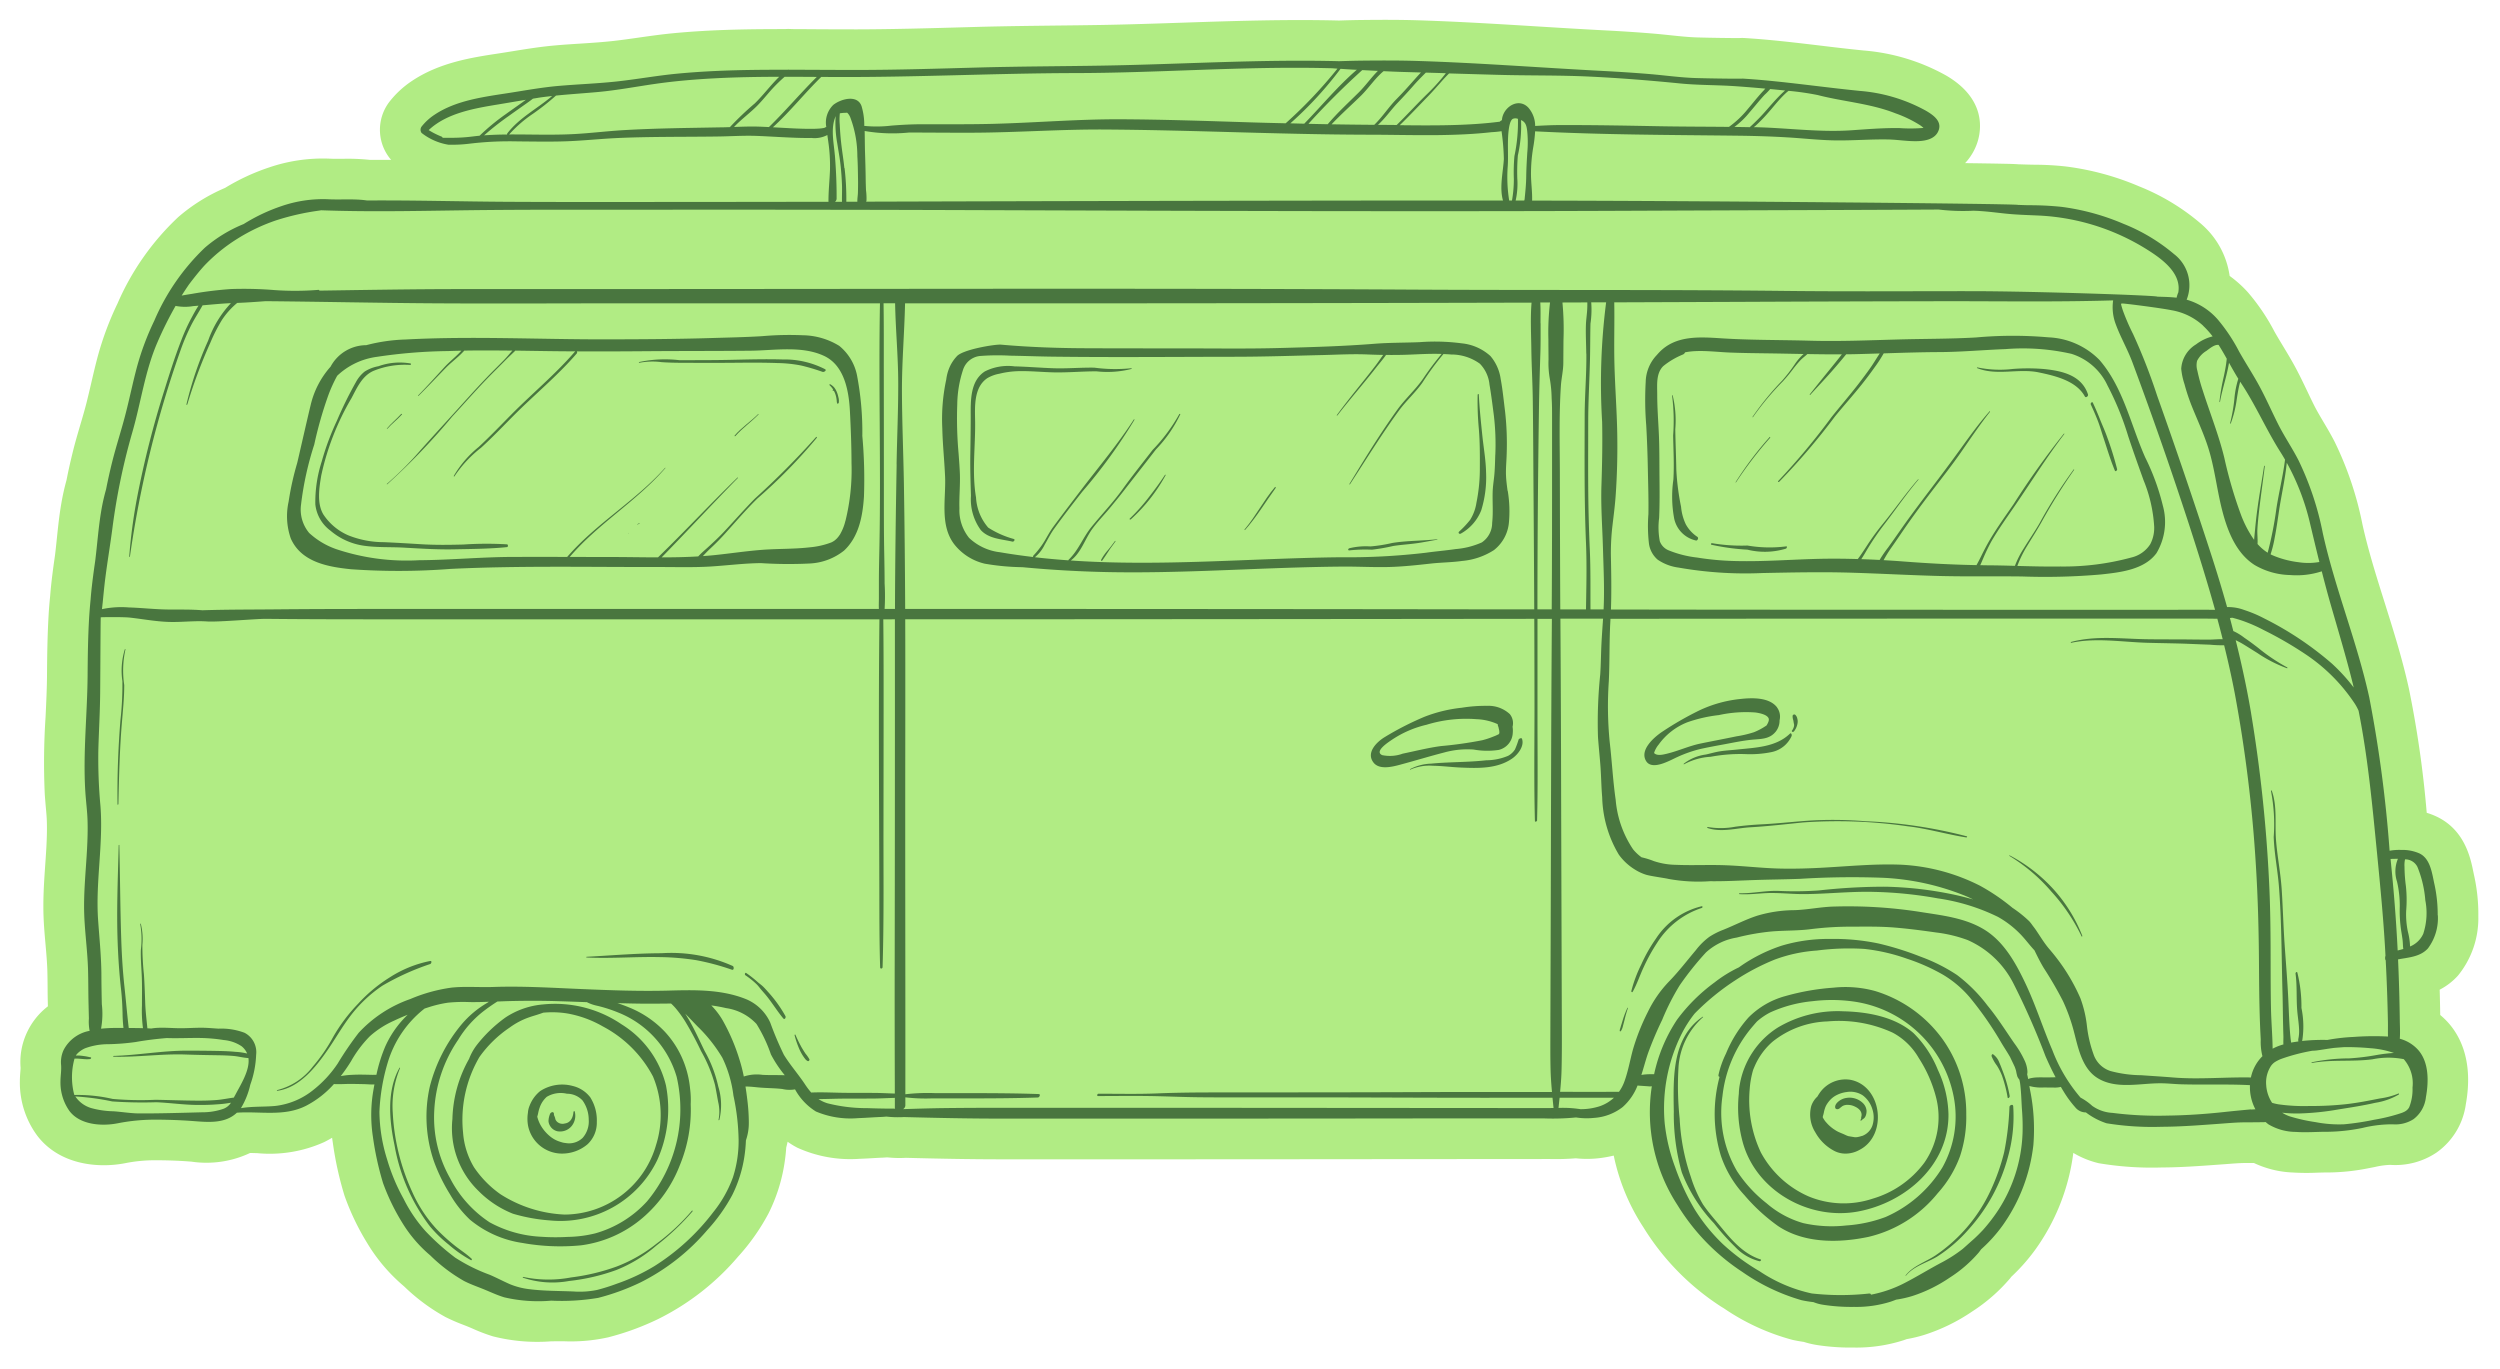 <svg xmlns="http://www.w3.org/2000/svg" xmlns:xlink="http://www.w3.org/1999/xlink" width="241.039" height="132" viewBox="0 0 241.039 132">
  <defs>
    <clipPath id="clip-path">
      <rect id="Rectángulo_403183" data-name="Rectángulo 403183" width="241.04" height="132" transform="translate(-19 18)" fill="none"/>
    </clipPath>
    <clipPath id="clip-path-2">
      <rect id="Rectángulo_403182" data-name="Rectángulo 403182" width="229.207" height="120.167" fill="#49763f"/>
    </clipPath>
  </defs>
  <g id="banner-principal-decorativo-1" transform="translate(12445.834 12233)">
    <g id="Grupo_1103187" data-name="Grupo 1103187" transform="translate(-12426.834 -12251)" clip-path="url(#clip-path)">
      <path id="Trazado_886553" data-name="Trazado 886553" d="M236.6,82.372l-.052-.252c-.262-1.285-.807-3.957-3.449-5.261a6.746,6.746,0,0,0-1.041-.408,102.447,102.447,0,0,0-1.719-11.977c-.629-2.865-1.5-5.621-2.337-8.287-.817-2.595-1.589-5.046-2.142-7.548a32.537,32.537,0,0,0-2.679-7.96c-.352-.688-.721-1.31-1.078-1.912-.327-.553-.637-1.076-.888-1.575-.226-.449-.442-.9-.659-1.358-.341-.715-.694-1.454-1.09-2.2-.414-.781-.85-1.5-1.273-2.2-.289-.478-.562-.929-.824-1.395a19.847,19.847,0,0,0-2.551-3.77,11.2,11.2,0,0,0-1.762-1.581,8.1,8.1,0,0,0-2.739-5.01,21.222,21.222,0,0,0-5.979-3.622,26.347,26.347,0,0,0-7.015-1.914,27.434,27.434,0,0,0-3.07-.176l-.506-.01c-.246-.005-.492-.014-.738-.022l-.242-.008v.005c-.436-.037-.915-.047-1.453-.058-.893-.019-2.178-.04-3.764-.061a5.374,5.374,0,0,0,1.189-2.012c.381-1.18.852-4.17-3.011-6.432a19.491,19.491,0,0,0-7.956-2.415c-1.363-.137-2.764-.3-4.119-.466-1.718-.205-3.5-.417-5.276-.578-.618-.056-1.266-.105-2.042-.155a3.91,3.91,0,0,0-.548,0c-.592.008-2.886-.025-4.058-.061-.832-.025-1.707-.117-2.633-.214-.541-.057-1.082-.113-1.625-.158-1.419-.119-2.931-.219-4.624-.307-2.127-.111-4.3-.244-6.4-.373-3.8-.234-7.733-.476-11.635-.6-1.853-.057-3.654-.049-5.323-.031-.692.007-1.425.024-2.3.053-5.082-.128-10.178.043-15.109.208-2.565.086-5.217.175-7.813.22-1.478.025-2.957.042-4.435.058C97.4.579,94.865.608,92.361.676L90.952.716c-3.377.095-6.869.193-10.278.2q-1.8,0-3.591-.011Q75.75.894,74.414.889a4.057,4.057,0,0,0-.637,0c-1.423,0-3.092.007-4.813.052-2.191.058-4.146.172-5.98.348-1.147.11-2.259.269-3.334.422-.821.117-1.6.228-2.372.316-1.049.119-2.119.189-3.251.262-.786.051-1.6.1-2.419.175-1.406.123-2.742.339-4.035.548l-.884.142-.647.1c-2.489.381-5.586.857-8.244,2.637a9.205,9.205,0,0,0-2.193,2.04,4.438,4.438,0,0,0-.049,5.265,3.812,3.812,0,0,0,.241.3q-1.037,0-2.073,0a20.2,20.2,0,0,0-2.6-.1c-.442,0-.859.006-1.223-.013a16.017,16.017,0,0,0-5.89.851A20.653,20.653,0,0,0,19.785,16.2a17.183,17.183,0,0,0-4.523,2.821,25.1,25.1,0,0,0-5.844,8.318,29.793,29.793,0,0,0-1.875,4.983c-.252.923-.463,1.834-.667,2.715-.153.659-.3,1.281-.455,1.9-.178.694-.381,1.391-.6,2.129-.244.838-.5,1.7-.721,2.6s-.424,1.792-.6,2.7a22.98,22.98,0,0,0-.508,2.285c-.2,1.162-.315,2.289-.429,3.379-.056.542-.112,1.083-.18,1.624L3.333,52c-.023.162-.047.325-.069.489-.13.955-.261,1.986-.344,3.057-.07.7-.114,1.25-.146,1.779-.117,1.966-.145,3.952-.157,5.8-.009,1.339-.073,2.68-.14,4.1A66.658,66.658,0,0,0,2.4,74.646c.027.422.065.842.1,1.263.046.495.09.963.1,1.388.022.691.008,1.46-.043,2.422-.031.572-.07,1.143-.11,1.715-.092,1.324-.187,2.694-.182,4.115,0,1.263.109,2.459.21,3.615.078.888.151,1.727.174,2.537.015.535.019,1.071.024,1.606,0,.493.009.987.02,1.479l.008.324A6.806,6.806,0,0,0,.645,97.715a6.726,6.726,0,0,0-.575,3.327c0,.069-.013.23-.023.35-.021.263-.046.59-.047.962a8.6,8.6,0,0,0,1.681,5.235c2.113,2.762,5.776,3.174,8.5,2.639a14.517,14.517,0,0,1,2.854-.277c1.088,0,2.148.035,3.186.109l.315.024a9.865,9.865,0,0,0,5.655-.833c.228,0,.464.01.7.016A12.783,12.783,0,0,0,29.34,108.2q.388-.194.764-.419.031.241.069.479a32.577,32.577,0,0,0,1.13,5.114,23.965,23.965,0,0,0,2.193,4.575,16.715,16.715,0,0,0,3.464,4.089l.114.1a18.581,18.581,0,0,0,3.962,2.93,17.858,17.858,0,0,0,1.753.761c.167.065.334.13.5.2s.31.13.465.2a16.742,16.742,0,0,0,1.859.7,17.387,17.387,0,0,0,5.589.481l.157,0c.334-.011.7-.009,1.084-.007a16.632,16.632,0,0,0,4.279-.379,25.638,25.638,0,0,0,4.837-1.773,24.256,24.256,0,0,0,7.692-6.013,20.41,20.41,0,0,0,2.93-4.162,16.333,16.333,0,0,0,1.538-4.825c.078-.5.134-1,.17-1.53q.076-.278.133-.558a7.065,7.065,0,0,0,.963.589,12.355,12.355,0,0,0,5.962,1.06c.421-.014.841-.038,1.261-.062.321-.019.642-.038.966-.05.137-.005.281-.015.431-.027l.151.011a10.975,10.975,0,0,0,1.676.032c2.762.073,6,.144,9.3.144h.043l13.557,0q9.729,0,19.457-.012l19.19-.015c.189,0,.384,0,.576,0a23.773,23.773,0,0,0,2.461-.071,10.13,10.13,0,0,0,2.157,0,11.762,11.762,0,0,0,1.5-.262,20.059,20.059,0,0,0,2.867,6.925,24.222,24.222,0,0,0,7.486,7.639l.273.167a21.62,21.62,0,0,0,6.63,3.042c.339.075.685.137,1.066.191a8.672,8.672,0,0,0,1.269.3,21.1,21.1,0,0,0,3.4.246h.217a14.85,14.85,0,0,0,4.741-.708c.1-.035.2-.07.3-.107a13.528,13.528,0,0,0,1.694-.408,17.866,17.866,0,0,0,4.61-2.25,16.553,16.553,0,0,0,3.677-3.218c.038-.047.074-.094.111-.142a18.111,18.111,0,0,0,2.363-2.691,20.383,20.383,0,0,0,3.607-9.244,8.757,8.757,0,0,0,2.455.995,30.822,30.822,0,0,0,6.072.41c1.824-.008,3.6-.137,5.326-.262l.942-.069c.653-.05,1.27-.1,1.835-.1h.016c.261,0,.513,0,.769,0a9.673,9.673,0,0,0,3.749.916,21.793,21.793,0,0,0,2.326.017c.362-.011.7-.023,1.016-.019a20.605,20.605,0,0,0,4.07-.434c.173-.032.346-.065.518-.1a7.423,7.423,0,0,1,1.455-.2,7.119,7.119,0,0,0,4.454-1.177,6.832,6.832,0,0,0,2.838-4.648c.752-4.147-.527-6.6-1.732-7.926a7.326,7.326,0,0,0-.733-.7q-.014-.9-.036-1.8-.008-.316-.017-.639a6.223,6.223,0,0,0,1.766-1.362,8.751,8.751,0,0,0,1.96-5.718h0a17.2,17.2,0,0,0-.432-4.047" transform="translate(-17.084 19.916)" fill="#b1ec84"/>
      <g id="Grupo_1103186" data-name="Grupo 1103186" transform="translate(-13.168 23.833)" style="mix-blend-mode: multiply;isolation: isolate">
        <g id="Grupo_1103185" data-name="Grupo 1103185">
          <g id="Grupo_1103184" data-name="Grupo 1103184" clip-path="url(#clip-path-2)">
            <path id="Trazado_886554" data-name="Trazado 886554" d="M141,110.513a29.053,29.053,0,0,0-.522-5.833,4.911,4.911,0,0,0-1.705-2.8,6.872,6.872,0,0,0-3.511-1.022,29.969,29.969,0,0,0-3.913.087c-1.6.1-3.206.129-4.809.178-3.429.106-6.858.125-10.289.13-6.435.011-12.891-.33-19.321.015a16.778,16.778,0,0,0-3.762.546,3.919,3.919,0,0,0-3.439,2.074,8.443,8.443,0,0,0-1.912,3.668c-.381,1.556-1.235,5.367-1.313,5.645a27.525,27.525,0,0,0-.82,3.7,6.514,6.514,0,0,0,.21,3.551c1.007,2.288,3.6,2.745,5.82,2.967a65.092,65.092,0,0,0,9.579-.033c6.67-.322,13.346-.168,20.021-.183,1.677,0,3.362.052,5.036-.047,1.625-.1,3.249-.314,4.878-.328a41.619,41.619,0,0,0,4.7.036,5.742,5.742,0,0,0,3.317-1.251c1.423-1.339,1.789-3.329,1.911-5.193a46.57,46.57,0,0,0-.162-5.909m-1.628,8.243a4.606,4.606,0,0,1-.364,1.015c-.037.076-.078.15-.117.225-.012.023-.019.037-.023.046l-.02.028c-.052.078-.106.154-.164.228-.025.032-.092.108-.11.131-.049.049-.1.1-.151.143-.017.015-.089.071-.121.1l-.133.081a1.412,1.412,0,0,1-.159.083,7.759,7.759,0,0,1-2.084.472c-1.536.176-3.085.124-4.625.244-1.563.121-3.112.362-4.672.518-.333.033-.668.058-1,.082.236-.25.473-.5.724-.734.529-.493,1.029-1,1.512-1.543,1-1.108,1.964-2.238,3.029-3.281a50.451,50.451,0,0,0,5.713-5.835c.046-.063-.016-.145-.073-.073a78.864,78.864,0,0,1-5.888,5.92c-1.028,1.042-1.99,2.149-2.993,3.214-.49.52-1.006,1-1.534,1.483-.3.276-.646.561-.936.879-1.172.07-2.349.092-3.527.093,2.472-2.531,4.872-5.131,7.351-7.656.036-.037-.018-.061-.049-.031-2.595,2.519-5.057,5.169-7.653,7.686-1.429,0-2.857-.031-4.276-.033s-2.823-.005-4.234-.009c2.731-3.207,6.464-5.379,9.223-8.568.022-.026-.02-.037-.038-.018-2.841,3.187-6.636,5.354-9.431,8.586q-2.625-.007-5.251,0c-3.012.008-6.015.3-9.027.318a21.393,21.393,0,0,1-7.976-1.063,7.452,7.452,0,0,1-2.623-1.566,3.514,3.514,0,0,1-.785-2.724,30.161,30.161,0,0,1,1.274-5.793,38.131,38.131,0,0,1,1.372-4.8,13.848,13.848,0,0,1,.841-1.839,6.842,6.842,0,0,1,3.8-1.82,49.7,49.7,0,0,1,6.862-.56c.437-.017.873-.027,1.31-.036-.176.2-.368.385-.562.566-.359.335-.732.655-1.064,1.016-.841.915-1.669,1.84-2.539,2.727-.036.036.013.069.044.037.89-.881,1.746-1.794,2.619-2.691.374-.385.8-.719,1.195-1.079.181-.163.357-.332.522-.512l.067-.072c1.544-.028,3.087-.016,4.631,0-.277.317-.546.643-.834.938-.53.544-1.076,1.072-1.6,1.619-1.124,1.166-2.193,2.382-3.284,3.578-1.034,1.135-2.069,2.267-3.092,3.412a31.853,31.853,0,0,1-3.282,3.3c-.035.029.01.058.039.033a64.03,64.03,0,0,0,6.256-6.516c1.1-1.193,2.167-2.409,3.289-3.578.6-.623,1.22-1.222,1.824-1.839.309-.317.653-.625.978-.947,1.065.015,2.13.033,3.195.048q1.288.018,2.576.023a.181.181,0,0,0-.021.018c-1.888,2.189-4.135,4.045-6.165,6.1-1.033,1.045-2.052,2.109-3.13,3.109a10.137,10.137,0,0,0-2.386,2.773c-.028.057.032.1.064.039a11.656,11.656,0,0,1,2.557-2.744c1.1-1,2.119-2.075,3.165-3.125,1.994-2,4.2-3.808,6.052-5.952a.181.181,0,0,0,.023-.215c2.326.01,4.652,0,6.977-.02,3.261-.024,6.521-.011,9.782-.045,2.291-.024,4.921-.506,7.075.5,1.974.924,2.392,3.4,2.493,5.359.085,1.648.149,3.324.152,4.973a20.492,20.492,0,0,1-.584,5.577" transform="translate(-63.689 -74.367)" fill="#49763f"/>
            <path id="Trazado_886555" data-name="Trazado 886555" d="M349.663,117.349c-.059-.479-.127-.954-.148-1.437-.032-.7.046-1.419.064-2.124a27.486,27.486,0,0,0-.162-4.142c-.128-1.022-.229-2.067-.418-3.08a4.326,4.326,0,0,0-.982-2.2,4.815,4.815,0,0,0-2.779-1.231,19.587,19.587,0,0,0-4.08-.11c-1.447.056-2.908.04-4.35.155-3.021.24-6.071.324-9.1.406-3.069.083-6.142.04-9.212.036-3.106,0-6.212,0-9.318-.012-2.789-.009-5.573-.1-8.352-.348-.548-.05-3.792.474-4.3,1.164a3.743,3.743,0,0,0-.641.968,4.288,4.288,0,0,0-.341,1.235,18.129,18.129,0,0,0-.38,4.718c.035,1.543.2,3.077.267,4.618.1,2.146-.534,4.686.88,6.539a5.255,5.255,0,0,0,2.951,1.878,22.822,22.822,0,0,0,3.631.338q4.347.411,8.712.481c5.94.092,11.875-.277,17.81-.453,1.465-.043,2.93-.076,4.4-.086s2.94.077,4.41.039c1.369-.035,2.711-.185,4.07-.334,1-.109,2-.11,3-.252a6.723,6.723,0,0,0,3.061-1.048,3.8,3.8,0,0,0,1.433-2.592,11.978,11.978,0,0,0-.11-3.125m-1.2-3.471c-.024.692-.033,1.4-.106,2.087-.054.509-.132,1-.147,1.517-.028.986.062,1.978-.048,2.961a2.267,2.267,0,0,1-1,1.889,7.722,7.722,0,0,1-2.52.639c-.956.141-1.918.219-2.875.354a64.876,64.876,0,0,1-8.31.435c-8.638.1-17.309.909-25.922.312.971-.719,1.351-2.019,2.027-2.977.5-.706,1.122-1.339,1.675-2,.487-.584.968-1.175,1.434-1.776,1.021-1.32,2.057-2.629,3.074-3.952a12.834,12.834,0,0,0,2.348-3.388c.021-.061-.087-.048-.106,0a16.56,16.56,0,0,1-2.569,3.441c-.971,1.256-1.962,2.492-2.889,3.782s-2.014,2.419-3.007,3.645c-.811,1-1.239,2.23-2.18,3.137a.094.094,0,0,0-.036.074c-1.078-.078-2.156-.174-3.232-.3a3.56,3.56,0,0,0,.945-1.209c.3-.512.558-1.045.905-1.526.873-1.211,1.793-2.4,2.712-3.574a51.206,51.206,0,0,0,5.032-6.929c.017-.031-.022-.095-.049-.053-1.539,2.383-3.38,4.567-5.1,6.82-.894,1.173-1.792,2.346-2.668,3.533-.335.454-.594.957-.884,1.44a8.448,8.448,0,0,1-1.045,1.348.134.134,0,0,0-.016.129c-1.069-.129-2.136-.276-3.2-.461a5.177,5.177,0,0,1-2.977-1.385,4.255,4.255,0,0,1-.931-2.854c-.035-1.108.085-2.215.045-3.324-.023-.64-.077-1.28-.122-1.919a37.732,37.732,0,0,1-.131-4.8,11.074,11.074,0,0,1,.592-3.41c.027-.059.049-.12.08-.177a1.921,1.921,0,0,1,1.634-1.06,21.621,21.621,0,0,1,2.8-.022c1.358.022,2.714.076,4.072.094,5.82.075,11.642.018,17.462.011,2.893,0,5.78-.1,8.672-.168,1.423-.035,2.859-.117,4.282-.053.49.022.981.034,1.472.042-.244.335-.475.684-.723,1.009-.414.544-.84,1.079-1.267,1.612-.843,1.051-1.687,2.1-2.484,3.187-.029.039.044.046.066.018.818-1.06,1.683-2.082,2.531-3.118.41-.5.818-1,1.217-1.513.3-.384.646-.777.932-1.192.781.008,1.562,0,2.341-.033,1.008-.042,2.016-.1,3.023-.063a26.835,26.835,0,0,0-1.787,2.382c-.747,1.075-1.738,1.949-2.5,3.013-1.65,2.3-3.132,4.712-4.6,7.131-.02.033.016.087.044.045,1.547-2.376,3.043-4.8,4.712-7.088.7-.959,1.6-1.75,2.28-2.721a27.32,27.32,0,0,1,2.022-2.752c.25.011.5.021.75.044a4.684,4.684,0,0,1,2.764.887,3.347,3.347,0,0,1,.929,2.02c.169.976.291,1.972.418,2.954a23.4,23.4,0,0,1,.142,3.813" transform="translate(-210.143 -75.866)" fill="#49763f"/>
            <path id="Trazado_886556" data-name="Trazado 886556" d="M570.03,117.409a22.252,22.252,0,0,0-1.689-4.6c-1.4-3.149-2.107-6.736-4.414-9.4a7.323,7.323,0,0,0-4.906-2.177,39.372,39.372,0,0,0-7,.012c-2.491.143-4.982.124-7.476.193-2.857.079-5.717.2-8.576.117-2.807-.078-5.631-.047-8.434-.225-2.116-.134-4.452-.323-6.055,1.357-.079.083-.156.169-.232.257a3.867,3.867,0,0,0-1.067,2.6,30.267,30.267,0,0,0,.052,4.183c.08,1.411.129,2.815.156,4.228.027,1.444.079,2.888.053,4.332a14.908,14.908,0,0,0,.052,2.83,2.49,2.49,0,0,0,.838,1.549,4.6,4.6,0,0,0,2.008.765,37.1,37.1,0,0,0,8.093.527c2.87-.058,5.734-.12,8.6-.033,2.853.086,5.7.248,8.555.319,2.63.066,5.26.01,7.891.045a62.34,62.34,0,0,0,7.606-.194c1.833-.2,4.161-.445,5.343-2.055a5.861,5.861,0,0,0,.6-4.628m-1.2,3.765a2.963,2.963,0,0,1-1.809,1.279,24.821,24.821,0,0,1-6.864.871c-1.382.021-2.762-.017-4.142-.054a10.855,10.855,0,0,1,.866-1.8c.482-.8.987-1.575,1.443-2.388a56.853,56.853,0,0,1,3.162-5.07c.02-.029-.011-.081-.039-.045a46.486,46.486,0,0,0-3.291,5.187c-.475.827-1.023,1.606-1.519,2.42a8.807,8.807,0,0,0-.855,1.687c-.887-.024-1.773-.047-2.661-.052-.228,0-.455-.009-.683-.012.095-.2.178-.412.259-.592a18.687,18.687,0,0,1,.821-1.713c.717-1.235,1.558-2.392,2.361-3.57,1.543-2.262,3-4.587,4.661-6.764.031-.041-.023-.061-.051-.028a78.486,78.486,0,0,0-4.827,6.77c-.77,1.123-1.569,2.229-2.266,3.4-.317.532-.6,1.082-.872,1.636-.141.284-.284.568-.441.843l-.007.012c-2.354-.042-4.7-.171-7.048-.351q-.952-.073-1.908-.127a12.691,12.691,0,0,1,.71-1.152c.424-.593.827-1.2,1.24-1.8.917-1.332,1.881-2.629,2.864-3.912.9-1.174,1.813-2.338,2.658-3.553.908-1.306,1.795-2.632,2.782-3.879.021-.027,0-.1-.033-.059-1.016,1.153-1.912,2.391-2.809,3.636-.938,1.3-1.9,2.581-2.873,3.861-.933,1.233-1.867,2.467-2.757,3.732-.449.639-.893,1.281-1.351,1.914a11.614,11.614,0,0,0-.815,1.191c-.588-.032-1.178-.056-1.767-.076.245-.365.459-.758.674-1.108a24.925,24.925,0,0,1,1.519-2.211c1.113-1.442,2.139-2.95,3.316-4.341.028-.033-.011-.063-.039-.031-1.2,1.373-2.236,2.875-3.388,4.286a23.421,23.421,0,0,0-1.48,2.016c-.238.365-.473.731-.724,1.086-.07.1-.144.2-.219.293-1.244-.037-2.488-.049-3.729-.02-2.653.061-5.3.275-7.956.214a26.844,26.844,0,0,1-3.812-.34,10.32,10.32,0,0,1-2.73-.691,1.506,1.506,0,0,1-.858-.88,7.171,7.171,0,0,1-.065-2.246c.06-1.325.046-2.652.034-3.978-.012-1.361,0-2.721-.058-4.081-.058-1.289-.16-2.577-.16-3.869,0-.919-.125-2.011.584-2.713a7.478,7.478,0,0,1,1.923-1.128.457.457,0,0,0,.182-.2,7.055,7.055,0,0,1,1.126-.12c1.071-.034,2.145.1,3.215.143,1.307.051,2.614.062,3.922.081,1.055.016,2.109.039,3.163.059a5.09,5.09,0,0,0-.872,1.017,15.5,15.5,0,0,1-1.2,1.551,27.225,27.225,0,0,0-2.853,3.491c-.026.038.025.052.047.02a26.7,26.7,0,0,1,2.876-3.442,16.191,16.191,0,0,0,1.065-1.292c.209-.263.421-.525.654-.769.2-.205.427-.363.629-.558a.094.094,0,0,0,.01-.013c1.11.02,2.219.033,3.331.026l-.146.19c-.32.409-.647.813-.975,1.215q-.992,1.218-1.969,2.449c-.019.023.009.09.037.06.69-.76,1.4-1.5,2.077-2.274q.478-.543.944-1.1c.153-.181.3-.364.454-.547.289,0,.577,0,.866-.009.788-.019,1.577-.043,2.365-.068-.3.444-.567.911-.875,1.349-.38.543-.78,1.072-1.185,1.6-.834,1.079-1.725,2.11-2.578,3.174a66.177,66.177,0,0,1-5.15,6.175c-.074.072.033.124.1.066a62.815,62.815,0,0,0,5.386-6.31c.844-1.033,1.737-2.025,2.569-3.068q.629-.788,1.212-1.611a12.854,12.854,0,0,0,.9-1.383c1.784-.058,3.568-.116,5.353-.124,2.137-.009,4.264-.209,6.4-.288a21.113,21.113,0,0,1,6.347.455,5.715,5.715,0,0,1,3.478,3.049,28.066,28.066,0,0,1,2,4.9c.47,1.423.973,2.824,1.477,4.234a13.868,13.868,0,0,1,1.025,4.473,3.367,3.367,0,0,1-.379,1.7" transform="translate(-367.342 -74.54)" fill="#49763f"/>
            <path id="Trazado_886557" data-name="Trazado 886557" d="M532.694,217.993c-.747-.989-2.4-.938-3.5-.818a12.131,12.131,0,0,0-3.962,1.089,30.707,30.707,0,0,0-3.6,2.066c-.773.513-2.228,1.758-1.564,2.836.587.953,2.332-.09,3-.385a12.129,12.129,0,0,1,2.189-.771c.8-.181,1.6-.323,2.4-.472.865-.161,1.715-.342,2.592-.43s1.7-.025,2.315-.782a1.709,1.709,0,0,0,.369-1.088,1.5,1.5,0,0,0-.244-1.244m-3.923,2.788c-1.144.238-2.291.453-3.435.688-1.122.231-2.156.72-3.266.986-.323.078-.9.231-1.194-.034a.085.085,0,0,0-.04-.025.191.191,0,0,0,.017-.064,2.435,2.435,0,0,1,.432-.765,6.2,6.2,0,0,1,2.759-2.142,13.752,13.752,0,0,1,3.041-.694,12.149,12.149,0,0,1,3.517-.252c.336.045,1.136.184,1.284.574.07.184-.065.45-.2.674a6.233,6.233,0,0,1-1.214.654,10.749,10.749,0,0,1-1.705.4" transform="translate(-367.187 -155.619)" fill="#49763f"/>
            <path id="Trazado_886558" data-name="Trazado 886558" d="M576.746,339.1a3.023,3.023,0,0,0-2.894,1.227,4.236,4.236,0,0,0-.251.394,2.136,2.136,0,0,0-.6.934,3.209,3.209,0,0,0,.4,2.52,4.431,4.431,0,0,0,1.822,1.784,2.34,2.34,0,0,0,1.2.26,2.763,2.763,0,0,0,1.251-.365c2.727-1.408,2.172-6.2-.927-6.754m1.129,5.42a2.521,2.521,0,0,1-.42.109.98.98,0,0,1-.384-.009c-.154-.026-.308-.047-.461-.078l-.017,0c-.03-.01-.06-.019-.089-.03-.08-.03-.156-.062-.233-.1-.293-.142-.6-.236-.879-.407-.066-.04-.13-.083-.194-.126l-.009-.006-.006,0-.114-.084a4.374,4.374,0,0,1-.353-.294c-.13-.122-.245-.255-.362-.389h0c-.029-.041-.058-.081-.086-.122q-.067-.1-.127-.205c-.008-.015-.016-.03-.024-.046,0-.031,0-.058,0-.075.022-.095.054-.187.076-.282.084-.357.044-.216.026-.137.01-.045.021-.091.033-.136.024-.09.051-.18.081-.269a1.825,1.825,0,0,1,.218-.436l.036-.053c.028-.039.056-.078.085-.115.059-.075.121-.147.187-.216a2.233,2.233,0,0,1,.444-.352,2.924,2.924,0,0,1,1.1-.374,2.19,2.19,0,0,1,1.573.321,2.61,2.61,0,0,1,.919,1.323,2.538,2.538,0,0,1,0,1.6,1.657,1.657,0,0,1-1.021,1" transform="translate(-404.205 -240.829)" fill="#49763f"/>
            <path id="Trazado_886559" data-name="Trazado 886559" d="M569.154,322.955a10.551,10.551,0,0,0-2.353-3.572c-1.814-1.592-4.448-2.056-6.789-2.11a11.272,11.272,0,0,0-6.331,1.585,8.133,8.133,0,0,0-3.638,5.472,5.612,5.612,0,0,0-.093.887,12.763,12.763,0,0,0,.361,4.619c1.26,4.745,6.405,7.622,11.133,6.74,4.563-.851,8.758-4.455,8.719-9.37a10.6,10.6,0,0,0-1.007-4.252m-6.278,12.377a8.85,8.85,0,0,1-6.195-.207,9.6,9.6,0,0,1-4.607-4.239,11.852,11.852,0,0,1-1.078-6.1,8.722,8.722,0,0,1,.336-1.873c.055-.135.111-.267.169-.4a6.655,6.655,0,0,1,1.678-2.289,8.933,8.933,0,0,1,5.316-1.973,12.381,12.381,0,0,1,6.294,1.087,6.347,6.347,0,0,1,2.507,2.44,12.778,12.778,0,0,1,1.664,3.78,7.683,7.683,0,0,1-1.136,6.33,9.548,9.548,0,0,1-4.949,3.445" transform="translate(-388.132 -225.602)" fill="#49763f"/>
            <path id="Trazado_886560" data-name="Trazado 886560" d="M564.194,314.335a12.492,12.492,0,0,0-6.35-4.419,10.816,10.816,0,0,0-3.991-.32,22.782,22.782,0,0,0-4.634.809,7.918,7.918,0,0,0-3.574,2.074,12.079,12.079,0,0,0-2.166,3.478,9.007,9.007,0,0,0-.72,2.05c-.021.119.039.185.105.186a13.858,13.858,0,0,0,.121,7.594,10.516,10.516,0,0,0,2.273,3.813,17.779,17.779,0,0,0,3.236,2.973c2.522,1.694,5.87,1.654,8.739,1.048a12.163,12.163,0,0,0,6.656-4.2,10.87,10.87,0,0,0,2.159-3.579,11.955,11.955,0,0,0,.6-4,12.246,12.246,0,0,0-2.452-7.507m.148,12.6a12.09,12.09,0,0,1-5.49,4.78,13.333,13.333,0,0,1-3.777.809,12.572,12.572,0,0,1-4.145-.226,9.285,9.285,0,0,1-3.538-1.915,12.867,12.867,0,0,1-2.847-3.095,11.154,11.154,0,0,1-1.405-7.238,12.419,12.419,0,0,1,2.791-6.576c.181-.213.359-.421.542-.623a6.183,6.183,0,0,1,1.267-.865,12.683,12.683,0,0,1,4.082-1.085,15.11,15.11,0,0,1,3.987.035,11.458,11.458,0,0,1,9.627,9.175,10.056,10.056,0,0,1-1.094,6.825" transform="translate(-382.902 -220.203)" fill="#49763f"/>
            <path id="Trazado_886561" data-name="Trazado 886561" d="M445.729,220.278a3.022,3.022,0,0,0-2.162-.774,14.163,14.163,0,0,0-2.445.183,13.922,13.922,0,0,0-3.593.871,28.777,28.777,0,0,0-3.811,1.946c-.781.462-1.858,1.509-1.1,2.474.558.713,1.787.409,2.519.213,1.433-.383,2.852-.819,4.289-1.189a8.375,8.375,0,0,1,2.848-.283,7.409,7.409,0,0,0,2.415.034,1.76,1.76,0,0,0,1.351-1.634,2.387,2.387,0,0,0-.019-.6,1.388,1.388,0,0,0-.288-1.245m-.984,1.861a.347.347,0,0,1-.1.134c.007-.024-.23.1-.215.092-.087.037-.177.071-.265.106a7.851,7.851,0,0,1-1.074.354,38.379,38.379,0,0,1-3.965.561c-1.243.164-2.469.478-3.7.732a3.61,3.61,0,0,1-1.983.141c-.791-.358.611-1.251.924-1.468a10.11,10.11,0,0,1,3.359-1.46,13,13,0,0,1,4.819-.536,5.43,5.43,0,0,1,2.03.476l.01.006a.623.623,0,0,0,.147.385c-.155-.178-.049-.035-.026.115a1.194,1.194,0,0,1,.037.36" transform="translate(-306.018 -157.283)" fill="#49763f"/>
            <path id="Trazado_886562" data-name="Trazado 886562" d="M168.531,342.046a3,3,0,0,0-1.722-1.142,3.878,3.878,0,0,0-3.151.5,3.339,3.339,0,0,0-1.006,1.391,2.055,2.055,0,0,0-.165.688,3.734,3.734,0,0,0,.015,1.265,3.336,3.336,0,0,0,3.171,2.673,3.794,3.794,0,0,0,2.564-.9,2.849,2.849,0,0,0,.891-2.137,4.132,4.132,0,0,0-.6-2.332m-.8,3.886a1.87,1.87,0,0,1-1.58.471c-.072-.008-.145-.018-.216-.031l-.031-.006-.08-.019c-.145-.041-.288-.087-.43-.139a2.741,2.741,0,0,1-.672-.375,3.85,3.85,0,0,1-1.025-1.181,3.408,3.408,0,0,1-.308-.793c.028-.1.058-.2.079-.3a3.744,3.744,0,0,1,.179-.647,2.412,2.412,0,0,1,.657-.966,2.609,2.609,0,0,1,1.947-.3,2.05,2.05,0,0,1,1.5.644,3.2,3.2,0,0,1,.6,1.845,2.4,2.4,0,0,1-.615,1.8" transform="translate(-117.418 -242.032)" fill="#49763f"/>
            <path id="Trazado_886563" data-name="Trazado 886563" d="M158.969,322.738a9.569,9.569,0,0,0-4.264-5.886,11.416,11.416,0,0,0-7.592-1.927,7.721,7.721,0,0,0-3.616,1.256,13.425,13.425,0,0,0-2.811,2.713,5.343,5.343,0,0,0-.7,1.278,12.4,12.4,0,0,0-1.607,5.8,8.419,8.419,0,0,0,2.516,6.934,9.686,9.686,0,0,0,3.332,2.2,16.735,16.735,0,0,0,3.52.641,10.361,10.361,0,0,0,10.384-5.82,12,12,0,0,0,.84-7.179m-.995,5.852a9.234,9.234,0,0,1-8.77,6.585,12.475,12.475,0,0,1-6.18-1.952,10.019,10.019,0,0,1-2.566-2.61,7.582,7.582,0,0,1-1.054-3.344A12.007,12.007,0,0,1,140.98,320a11.322,11.322,0,0,1,2.93-2.854,7.127,7.127,0,0,1,1.922-1c.43-.147.875-.262,1.3-.427a9.256,9.256,0,0,1,2.326.076,10.5,10.5,0,0,1,3.43,1.253,11.519,11.519,0,0,1,4.829,4.821,9.615,9.615,0,0,1,.259,6.722" transform="translate(-100.591 -223.914)" fill="#49763f"/>
            <path id="Trazado_886564" data-name="Trazado 886564" d="M242.2,95.412a13.551,13.551,0,0,0-.347-3.138c-.212-1-.387-2.318-1.4-2.818a4.045,4.045,0,0,0-1.754-.342,5.364,5.364,0,0,0-1.137.078A125.479,125.479,0,0,0,235.6,74.4c-1.177-5.366-3.293-10.466-4.478-15.829a28.771,28.771,0,0,0-2.34-7.019c-.614-1.2-1.374-2.31-1.979-3.515-.581-1.156-1.1-2.34-1.71-3.484-.631-1.189-1.377-2.315-2.038-3.488a16.571,16.571,0,0,0-2.049-3.08,6.264,6.264,0,0,0-3.011-1.924,3.779,3.779,0,0,0-1.215-4.394,17.641,17.641,0,0,0-4.892-2.927,22.511,22.511,0,0,0-5.972-1.631,30.1,30.1,0,0,0-3.165-.155c-.342-.008-.684-.021-1.027-.032.015-.117-31.288-.4-46.837-.413.026-.828-.1-1.674-.108-2.5a15.393,15.393,0,0,1,.212-2.61,13.131,13.131,0,0,0,.187-1.57c6.5.338,13.02.344,19.527.421,1.607.019,3.214.068,4.818.164s3.211.285,4.823.293,3.222-.122,4.834-.094c.917.016,1.827.178,2.744.167.838-.01,1.878-.174,2.176-1.1.286-.884-.617-1.47-1.263-1.849a15.762,15.762,0,0,0-6.368-1.9c-3.124-.314-6.231-.756-9.357-1.041-.645-.058-1.291-.105-1.937-.146-.006.032-3.1-.009-4.476-.051-1.493-.045-2.977-.259-4.465-.384s-3-.221-4.5-.3c-5.983-.311-11.96-.781-17.95-.966-1.721-.053-3.439-.048-5.161-.03-.775.008-1.55.029-2.324.055-7.631-.2-15.242.3-22.87.426-3.959.067-7.916.073-11.875.182-3.929.108-7.859.233-11.791.236-2.178,0-4.355-.019-6.533-.022a.14.14,0,0,0-.11,0c-1.656,0-3.312.006-4.967.05-1.906.051-3.811.149-5.709.331s-3.754.517-5.637.731c-1.918.218-3.85.28-5.772.447-1.566.136-3.1.413-4.65.658-2.466.388-5.2.7-7.322,2.123A5.283,5.283,0,0,0,47.794,19.4a.53.53,0,0,0,.023.586,5.668,5.668,0,0,0,2.58,1.133,13.661,13.661,0,0,0,2.088-.105,32.416,32.416,0,0,1,4.6-.214c1.606.012,3.212.048,4.818-.016s3.19-.235,4.788-.308c3.245-.147,6.5-.1,9.744-.149,1.187-.016,2.384-.1,3.57-.061.817.028,1.634.08,2.451.12.981.048,1.965.1,2.948.082a2.646,2.646,0,0,0,1.533-.283c.037.269.078.528.107.761a16.238,16.238,0,0,1,.148,2.592c-.037,1.018-.15,2.026-.147,3.046,0,.016.008.024.009.037q-6.5.011-13,.017c-5.967,0-11.935.019-17.9-.014-4.538-.025-9.062-.16-13.592-.127-1.245-.186-2.535-.053-3.788-.121a12.285,12.285,0,0,0-4.466.664,17.243,17.243,0,0,0-3.644,1.727,13.576,13.576,0,0,0-3.738,2.276A21.3,21.3,0,0,0,22.039,38.1a26.042,26.042,0,0,0-1.634,4.333c-.411,1.507-.719,3.04-1.107,4.553-.4,1.578-.916,3.126-1.311,4.707q-.331,1.323-.593,2.662a18.7,18.7,0,0,0-.459,2.03c-.274,1.609-.385,3.24-.587,4.859-.039.283-.082.567-.121.85-.129.955-.25,1.913-.323,2.875-.055.554-.1,1.11-.138,1.669-.111,1.862-.138,3.732-.151,5.6-.025,3.746-.456,7.506-.221,11.249.058.925.184,1.843.214,2.771s0,1.839-.047,2.757c-.1,1.868-.292,3.734-.286,5.607.007,2.025.325,4.033.382,6.056.029,1.035.021,2.072.044,3.107.012.531.025,1.061.038,1.592a4.361,4.361,0,0,0,.073,1.179,3.527,3.527,0,0,0-2.516,1.859,2.8,2.8,0,0,0-.243,1.37c.054.559-.053,1.1-.055,1.665a4.748,4.748,0,0,0,.875,2.846c1.02,1.334,3.11,1.475,4.634,1.175a18.513,18.513,0,0,1,3.6-.351q1.737,0,3.471.119c1.515.109,3.238.337,4.43-.791,2.245-.156,4.548.4,6.653-.659a9.37,9.37,0,0,0,2.7-2.1l.439.008c.426,0,.851-.028,1.277-.023s.827.012,1.24.023c.307.008.636.045.951.024q-.046.246-.087.489a13.881,13.881,0,0,0-.065,4.519,29.1,29.1,0,0,0,.982,4.5,20.581,20.581,0,0,0,1.862,3.84,12.9,12.9,0,0,0,2.692,3.138,15.711,15.711,0,0,0,3.251,2.464c.628.323,1.29.549,1.943.816s1.286.568,1.957.767a14.473,14.473,0,0,0,4.516.317,21.234,21.234,0,0,0,4.524-.269,21.975,21.975,0,0,0,4.1-1.5,20.548,20.548,0,0,0,6.441-5.062,16.454,16.454,0,0,0,2.382-3.348,12.476,12.476,0,0,0,1.166-3.67,14.1,14.1,0,0,0,.155-1.608,5.114,5.114,0,0,0,.28-1.717,18.622,18.622,0,0,0-.147-2.2c-.049-.425-.109-.848-.175-1.271l.168,0c.337.009.674.047,1.009.08.789.079,1.583.067,2.371.156a3.037,3.037,0,0,0,1.23.037,5.733,5.733,0,0,0,2.015,2.135,8.557,8.557,0,0,0,4.064.639c.736-.024,1.47-.084,2.206-.112.163-.006.343-.023.527-.038a9.623,9.623,0,0,0,1.68.046c3.181.084,6.359.151,9.544.15l13.557,0q13.618,0,27.237-.019L152.2,115l3.863,0a22.841,22.841,0,0,0,3.06-.094,6.491,6.491,0,0,0,1.7.046,5.043,5.043,0,0,0,2.793-1.046,5.385,5.385,0,0,0,1.437-2.078c.144.017.293.023.436.033l.564.039a1.371,1.371,0,0,0,.377,0A16.406,16.406,0,0,0,168.9,123.35a20.469,20.469,0,0,0,6.256,6.449,19.279,19.279,0,0,0,5.708,2.727,11.082,11.082,0,0,0,1.149.186,4.066,4.066,0,0,0,.965.26,17.7,17.7,0,0,0,2.956.2,11.017,11.017,0,0,0,3.514-.5q.273-.093.542-.2a10.243,10.243,0,0,0,1.54-.344,13.968,13.968,0,0,0,3.595-1.761,12.637,12.637,0,0,0,2.812-2.423c.084-.1.161-.217.244-.324a14.391,14.391,0,0,0,2.091-2.326,16.6,16.6,0,0,0,2.946-7.737,18.979,18.979,0,0,0-.33-5.346c-.02-.114-.039-.224-.058-.336a4.349,4.349,0,0,0,1.427.14c.306.006.613.011.919.01a2.316,2.316,0,0,0,.69-.066c.092.153.18.308.276.459a10.173,10.173,0,0,0,1.113,1.511,1.313,1.313,0,0,0,1.027.493,6.7,6.7,0,0,0,1.991,1.047,27.563,27.563,0,0,0,5.309.338c1.841-.008,3.674-.152,5.51-.285.876-.063,1.752-.146,2.631-.144.467,0,.933-.007,1.4-.011.175,0,.336,0,.488-.018.09.077.177.155.275.224a5.216,5.216,0,0,0,2.641.728c1.032.076,2.056-.021,3.086-.012a17.805,17.805,0,0,0,3.333-.371,12.238,12.238,0,0,1,2.9-.351,3.237,3.237,0,0,0,2.03-.5,3.073,3.073,0,0,0,1.188-2.109c.271-1.5.317-3.388-.778-4.594a3.658,3.658,0,0,0-1.74-1.046c.047-.6.005-1.228,0-1.829q-.015-1.083-.041-2.165-.045-1.829-.127-3.658c1.034-.194,2.143-.241,2.885-1.063a4.877,4.877,0,0,0,.952-3.184M229.9,57.665c.293,1.232.586,2.46.891,3.686a6.068,6.068,0,0,1-1.99.024,9.15,9.15,0,0,1-2.607-.706c-.037-.017-.07-.04-.106-.058a10.925,10.925,0,0,0,.391-1.571c.173-.871.293-1.752.424-2.63.232-1.546.593-3.074.746-4.628a22.784,22.784,0,0,1,2.251,5.884m-8.829-17.252c.278.434.536.885.79,1.337-.016.152-.033.3-.053.456-.057.412-.138.82-.225,1.227a20.906,20.906,0,0,0-.428,2.477c0,.044.054.017.059-.013.152-.871.414-1.718.62-2.578.094-.389.181-.781.247-1.175v0c.292.521.582,1.041.894,1.54A9.039,9.039,0,0,0,222.6,45.6a15.862,15.862,0,0,1-.415,2.366c-.018.061.051.061.07.012a10.766,10.766,0,0,0,.563-2.26c.059-.378.117-.756.192-1.132.041-.208.094-.412.147-.616.02.03.037.062.057.092,1.439,2.153,2.455,4.542,3.845,6.723.147.23.286.463.422.7-.2,1.615-.608,3.206-.847,4.813a34.644,34.644,0,0,1-.827,4.16,4.554,4.554,0,0,1-.978-.842c.031-.462-.037-.96-.013-1.4.038-.689.114-1.377.194-2.062.158-1.348.356-2.69.52-4.037.007-.062-.063-.052-.071,0-.208,1.373-.454,2.74-.642,4.116-.09.66-.164,1.322-.224,1.986-.03.332-.067.663-.093,1a10.821,10.821,0,0,1-1.3-2.507,42.223,42.223,0,0,1-1.571-5.393c-.536-2.21-1.39-4.335-2.081-6.5a17.44,17.44,0,0,1-.52-1.909,1.862,1.862,0,0,1-.027-.95,2.372,2.372,0,0,1,.895-.96c.3-.214.776-.633,1.176-.577m-1.483-1.84A8.1,8.1,0,0,1,220.5,39.6a4.379,4.379,0,0,0-1.6.772,2.95,2.95,0,0,0-1.428,2.346,6.692,6.692,0,0,0,.316,1.489,19.1,19.1,0,0,0,.681,2.065c.537,1.342,1.158,2.66,1.6,4.039.639,2.013.845,4.131,1.381,6.171.507,1.93,1.33,4.024,3.083,5.151a7.042,7.042,0,0,0,3.44.977,7.782,7.782,0,0,0,3.049-.359c.271,1.061.55,2.121.854,3.177.744,2.586,1.527,5.163,2.168,7.777.02.082.036.165.056.247a17.163,17.163,0,0,0-2.11-2.313,31.255,31.255,0,0,0-6.523-4.35,12.212,12.212,0,0,0-1.923-.81,4.359,4.359,0,0,0-1.649-.279q-.743-2.644-1.6-5.265-2.471-7.6-5.143-15.111a56.435,56.435,0,0,0-2.317-5.939,20.935,20.935,0,0,1-.971-2.232c-.052-.148-.1-.3-.142-.451-.019-.064-.05-.2-.058-.25.043-.007.089-.018.134-.023.157-.016,3.709.435,4.765.653a5.961,5.961,0,0,1,3.026,1.49m-57.1,22.444a22.352,22.352,0,0,1,.136-3.091c.116-.991.247-1.976.318-2.972.142-1.994.187-4.007.152-6.005-.039-2.242-.215-4.478-.271-6.72-.049-1.971.019-3.941-.016-5.91q6.058-.022,12.115-.047,10.107-.047,20.214-.063c5.255,0,10.518.081,15.771-.08a4.62,4.62,0,0,0,.248,2.291c.462,1.261,1.143,2.427,1.611,3.684q2.909,7.808,5.49,15.733c.874,2.7,1.719,5.4,2.477,8.126h-.159c-1.7-.017-3.407,0-5.11,0l-9.827,0-19.725-.007q-11.713,0-23.425-.022c.058-1.638.034-3.266,0-4.912M179.6,15.925a26.131,26.131,0,0,1,2.827.407c2.481.641,5.082.809,7.481,1.756a11.789,11.789,0,0,1,2.389,1.152,3.061,3.061,0,0,1,.329.262l-.018,0a14.965,14.965,0,0,1-2.3.015c-1.521-.023-3.036.1-4.552.205-3.1.224-6.2-.218-9.3-.291l-.2,0c.052-.043.108-.081.159-.126a14.576,14.576,0,0,0,1.223-1.255c.386-.434.745-.892,1.137-1.321.19-.208.386-.41.591-.6.074-.069.159-.135.243-.2m-1.795-.143a.2.2,0,0,0,.017-.034c.483.045.971.093,1.444.142l-.022.02c-.212.185-.414.382-.61.584-.388.4-.752.823-1.121,1.241a18.749,18.749,0,0,1-1.651,1.691c-.494-.009-.989-.019-1.483-.024a7.79,7.79,0,0,0,1.432-1.367c.339-.391.665-.794,1-1.187.16-.187.322-.372.491-.552a5.087,5.087,0,0,0,.5-.513m-26.355-1.409c2.965.088,5.933.031,8.9.17,2.943.138,5.87.374,8.8.665,1.614.16,3.255.146,4.875.236.55.03,1.882.13,3.342.262-.068.073-.133.149-.193.212-.168.178-.33.362-.489.548-.329.385-.646.781-.974,1.167a9.286,9.286,0,0,1-1.849,1.762c-2.276-.023-4.552-.02-6.828-.064-3.169-.061-6.339-.12-9.509-.11-.784,0-1.567.044-2.35.084a2.667,2.667,0,0,0-.67-1.779c-.908-.936-2.251-.134-2.5.973-.019.084-.026.168-.038.253a.778.778,0,0,0-.214.147c-.1.008-.189.019-.225.024q-.413.051-.828.091-.735.072-1.473.117c-.992.062-1.987.094-2.981.109-1.375.02-2.75.007-4.126-.008.93-.9,1.811-1.843,2.713-2.77.469-.482.906-.986,1.351-1.489.224-.254.456-.495.692-.731l4.575.132M153.126,24.4a11.815,11.815,0,0,1-.179,2.1h-.269a14.09,14.09,0,0,1-.136-3.365c.066-1.148-.058-2.331.093-3.47.041-.311.135-.873.377-1.032a.646.646,0,0,1,.51-.005,15.719,15.719,0,0,1-.34,3.588,17.741,17.741,0,0,0-.057,2.181m.339.089a19.464,19.464,0,0,1,.049-2.327,13.085,13.085,0,0,0,.308-3.417l.03.014c.433.209.5.564.562,1.029a10.87,10.87,0,0,1,.007,2.123c-.045.769-.091,1.534-.1,2.305-.011.738-.086,1.454-.157,2.181a.451.451,0,0,0-.032.105h-.83a7.474,7.474,0,0,0,.166-2.014m-1.392,2.014q-7.05,0-14.1.006-23.652.032-47.3.105a.369.369,0,0,0,.037-.114,5.99,5.99,0,0,0-.049-1c-.014-.382-.027-.763-.031-1.145-.009-.819-.036-1.636-.061-2.454-.022-.7-.02-1.4-.036-2.1a15.809,15.809,0,0,0,4.273.149c2.094,0,4.188.027,6.282.016,4.188-.021,8.37-.332,12.56-.307,8.454.05,16.9.48,25.354.5,2.284,0,4.568.066,6.852.038,1.139-.014,2.279-.05,3.415-.128q.864-.059,1.726-.155a9.238,9.238,0,0,0,.943-.095,21.966,21.966,0,0,1,.223,2.687c-.073,1.28-.441,2.722-.086,3.994m-5.5-12.276c-.144.18-.287.359-.43.531a19.041,19.041,0,0,1-1.4,1.5c-.994.968-1.926,2-2.918,2.967q-.822-.008-1.645-.014l-.16,0c.7-.625,1.248-1.437,1.891-2.114.515-.541,1.02-1.084,1.512-1.647.389-.446.8-.862,1.215-1.275l1.935.056m-6.006-.195c.633.031,1.266.06,1.9.077.568.015,1.136.033,1.7.049-.277.286-.539.589-.8.879-.5.565-1,1.126-1.533,1.66-.773.776-1.376,1.746-2.171,2.507q-2.058-.015-4.114-.05c.9-.957,1.886-1.828,2.824-2.748.767-.752,1.361-1.689,2.188-2.374m-.547-.027c-.651.644-1.182,1.416-1.832,2.062-1.022,1.016-2.078,1.977-3.005,3.08-.619-.011-1.239-.026-1.858-.04a73.19,73.19,0,0,1,5.187-5.178l1.508.076m-3.6-.2c.492.036.985.069,1.482.091l.087,0c-1.836,1.578-3.38,3.466-5.07,5.2-.446-.01-.893-.024-1.339-.035a35.305,35.305,0,0,0,4.84-5.256M52.76,20.323a15.569,15.569,0,0,1-2.257.127c-.22,0-.438,0-.656,0a.236.236,0,0,0-.094-.109A7.317,7.317,0,0,1,48.5,19.71c1.748-1.65,4.433-2.1,6.714-2.476.885-.146,1.769-.3,2.655-.446-.139.1-.277.207-.418.307-.516.368-1.036.729-1.55,1.1a20.946,20.946,0,0,0-2.492,2.057q-.327.031-.654.072m3.3-.189c-.739.006-1.477.027-2.214.082a27.894,27.894,0,0,1,2.341-1.841c.5-.36,1.006-.713,1.508-1.071.286-.2.582-.406.861-.625.2-.031.4-.067.6-.1.417-.061.835-.11,1.253-.155-1.43,1.218-3.159,2.089-4.323,3.6a.147.147,0,0,0-.022.105m20.788-.688c-3.2.063-6.394.086-9.589.275-1.575.093-3.143.29-4.718.375s-3.149.06-4.723.043q-.779-.008-1.558-.006a12.435,12.435,0,0,1,2.315-2.008,23.654,23.654,0,0,0,2.2-1.738c1.342-.136,2.689-.22,4.031-.343,1.9-.174,3.752-.533,5.635-.8s3.782-.424,5.681-.524c2.058-.108,4.117-.141,6.177-.146-.832.807-1.529,1.763-2.356,2.567a28.7,28.7,0,0,0-2.4,2.287c-.234.008-.468.016-.7.02m3.395-.071c-.764-.021-1.531.009-2.3.037.7-.739,1.542-1.343,2.259-2.069.49-.5.925-1.046,1.389-1.565a14.976,14.976,0,0,1,1.236-1.207c1.035,0,2.07.008,3.1.014-1.579,1.572-3.021,3.278-4.615,4.835-.359-.018-.719-.036-1.078-.045m6.615.04a.423.423,0,0,0-.172.074l0,0c-.014-.01-.015.012-.069.02-.115.017-.228.036-.344.047-.341.032-.685.034-1.028.033-.887,0-1.774-.05-2.66-.1l-.883-.049c1.659-1.512,3.056-3.284,4.661-4.853l1.146.005c7.806.044,15.6-.361,23.408-.377s15.591-.622,23.394-.493c.44.007.881.018,1.322.028.168.015.336.026.5.039a44.073,44.073,0,0,1-4.991,5.267c-1.106-.027-2.212-.052-3.318-.087-4.161-.13-8.323-.278-12.487-.3-4.126-.023-8.235.33-12.357.439-2.3.061-4.593.037-6.889.041-1,0-1.991.053-2.987.133a11.812,11.812,0,0,1-2.592.024,6.32,6.32,0,0,0-.261-1.9c-.4-1.151-2-.7-2.728-.122a2.385,2.385,0,0,0-.672,2.135m1.74,3.955c-.066-.7-.182-1.4-.268-2.1s-.142-1.381-.174-2.074a5.64,5.64,0,0,1,.008-1.106,3.713,3.713,0,0,1,.537-.048c.182-.011.148-.027.231.051a1.314,1.314,0,0,1,.261.449,10.622,10.622,0,0,1,.659,3.682c.047.762.055,1.528.066,2.292.006.411,0,.82-.011,1.23-.008.291-.066.582-.055.872H88.767a25.48,25.48,0,0,0-.17-3.251m-.939-1.261c-.1-1.176-.422-2.587.075-3.712,0-.009.01-.015.014-.023-.013.117-.021.233-.027.346A10.957,10.957,0,0,0,87.895,21c.108.7.238,1.386.315,2.088.07.642.117,1.288.139,1.933.019.533-.013,1.071,0,1.6h-.674a.413.413,0,0,0,.156-.284c.008-1.4-.055-2.831-.17-4.23m-70.6,43.243c.082-.81.154-1.62.258-2.428.206-1.612.476-3.216.688-4.828a61.986,61.986,0,0,1,1.916-9.236c.833-2.873,1.224-5.919,2.42-8.677a35.691,35.691,0,0,1,1.753-3.52,4.677,4.677,0,0,0,1.7.02c.172-.012.343-.027.514-.042-.268.4-.5.842-.722,1.255a18.632,18.632,0,0,0-.915,2.014c-.629,1.605-1.151,3.26-1.665,4.905A92.514,92.514,0,0,0,20.4,55.069a50.856,50.856,0,0,0-.771,5.748c0,.06.06.064.068.005a102.975,102.975,0,0,1,4.888-19.909A20.437,20.437,0,0,1,25.613,38.5c.329-.648.739-1.257,1.085-1.894.912-.08,1.821-.171,2.738-.211A10.184,10.184,0,0,0,27.24,40a34.153,34.153,0,0,0-2.1,6.167c-.011.054.078.03.089-.009a47.815,47.815,0,0,1,2.215-5.936,16.18,16.18,0,0,1,1.122-2.206,7.442,7.442,0,0,1,1.473-1.643c.913-.034,1.82-.1,2.728-.168,5.464.05,10.926.174,16.39.207,6.028.036,12.058,0,18.087,0H92.01c-.147,7.789.1,15.584-.051,23.373-.021,1.107-.049,2.214-.052,3.322q0,.873,0,1.745c0,.337-.022.685,0,1.028l-24.662,0q-11.089,0-22.177,0c-3.7,0-7.4,0-11.106.036-2.426.026-4.857.012-7.283.09-1.107-.092-2.216-.061-3.327-.073-1.258-.014-2.511-.161-3.768-.2A8.918,8.918,0,0,0,17,65.9c.021-.182.04-.364.058-.547m11.645,48.723a6.1,6.1,0,0,1-2.031.332c-2.013.055-4.021.117-6.035.111-.851,0-1.691-.15-2.54-.208a8.578,8.578,0,0,1-2.13-.308,2.813,2.813,0,0,1-1.537-1.121,24.231,24.231,0,0,1,3.552.48,42.187,42.187,0,0,0,4.242.079c1.3.051,2.589.244,3.894.26.656.008,1.313-.005,1.968-.057a11.061,11.061,0,0,0,1.351-.159,1.487,1.487,0,0,1-.732.59m1.117-1.291c-.037.071-.071.14-.106.208-.547.067-1.088.187-1.64.232-.656.054-1.314.068-1.972.063-1.31-.01-2.62-.06-3.929-.084a30.948,30.948,0,0,1-4.152-.083,14.861,14.861,0,0,0-3.672-.379c-.011-.021-.024-.04-.035-.061a6.687,6.687,0,0,1,.037-3.446c.164-.006.329,0,.5.014s.335.027.5.041a3.087,3.087,0,0,0,.495-.009c.071-.005.17-.149.061-.169-.166-.031-.328-.075-.495-.1s-.338-.049-.508-.066a2.417,2.417,0,0,0-.423,0,.78.78,0,0,1,.11-.159,2.369,2.369,0,0,1,.788-.552,6.389,6.389,0,0,1,2.186-.389,21.7,21.7,0,0,0,2.669-.209c.994-.178,2-.3,3.008-.384,1.088.039,2.169-.023,3.256-.008a15.562,15.562,0,0,1,2.246.2,3.653,3.653,0,0,1,1.719.6,1.769,1.769,0,0,1,.532.7,6.03,6.03,0,0,0-1.105-.161c-.533-.053-1.069-.075-1.6-.086-1.04-.022-2.084-.03-3.125-.031-2.356,0-4.7.439-7.049.508-.036,0-.049.075-.008.076,2.315.059,4.613-.292,6.928-.212,1.016.035,2.031.056,3.048.07.537.008,1.075.024,1.61.071.47.041.953.18,1.424.2.163,1.187-.786,2.62-1.29,3.6M43.151,110.8l-.634-.014c-.445-.01-.888-.014-1.333.008a7.781,7.781,0,0,0-1.162.126,16.22,16.22,0,0,0,1-1.447,11.428,11.428,0,0,1,1.8-2.391,8.881,8.881,0,0,1,2.327-1.5c.434-.206.879-.4,1.328-.578a9.719,9.719,0,0,0-2.167,3.067,14.7,14.7,0,0,0-.849,2.724c-.105,0-.211,0-.313,0m34.688,9.88a11.71,11.71,0,0,1-1.9,3.366,21.612,21.612,0,0,1-5.652,5.186,18.67,18.67,0,0,1-3.619,1.7,19.092,19.092,0,0,1-1.928.61,8.3,8.3,0,0,1-2.28.148c-1.382-.058-2.79-.041-4.164-.211a7.055,7.055,0,0,1-1.983-.5c-.65-.288-1.278-.622-1.93-.9a16.627,16.627,0,0,1-3.329-1.655,22.941,22.941,0,0,1-2.865-2.56,13.971,13.971,0,0,1-2.1-3.1,18.461,18.461,0,0,1-1.586-3.78,15.793,15.793,0,0,1-.75-4.615,19.3,19.3,0,0,1,.8-4.744,10.378,10.378,0,0,1,3.553-5.211c.133-.043.265-.089.4-.13a11.374,11.374,0,0,1,1.85-.437,14.762,14.762,0,0,1,2.1-.058c.619.009,1.237-.008,1.855-.031l-.2.127a9.447,9.447,0,0,0-2.453,2.073,15.261,15.261,0,0,0-3.057,6.022,13.261,13.261,0,0,0,.4,7.14,16.979,16.979,0,0,0,1.56,3.206,10.815,10.815,0,0,0,1.912,2.434,10.224,10.224,0,0,0,5.055,2.25,20.616,20.616,0,0,0,5.649.232,11.385,11.385,0,0,0,5.921-2.621,12.7,12.7,0,0,0,3.631-5.132,13.916,13.916,0,0,0,1.036-5.855,8.65,8.65,0,0,0-.062-1.525,9.571,9.571,0,0,0-.476-2.189,9.179,9.179,0,0,0-1.953-3.27,9.786,9.786,0,0,0-3.446-2.344c-.362-.15-.74-.292-1.124-.415.884.025,1.768.046,2.651.052.844.005,1.683-.009,2.52-.013a5.6,5.6,0,0,1,.441.454,11.4,11.4,0,0,1,.9,1.24,31.623,31.623,0,0,1,1.548,2.892,13.6,13.6,0,0,1,1.345,3.265c.111.536.2,1.079.3,1.616a4.026,4.026,0,0,1,.039,1.754c-.012.046.066.023.078,0a6.1,6.1,0,0,0-.105-3.234,12.283,12.283,0,0,0-1.3-3.39c-.513-1.042-.982-2.111-1.573-3.113-.1-.162-.2-.334-.312-.509.4.4.79.822,1.189,1.23a14.573,14.573,0,0,1,2.4,3.034,11.721,11.721,0,0,1,1.06,3.632,21.855,21.855,0,0,1,.5,4.277,11.477,11.477,0,0,1-.547,3.606m-22.7-16.95c.481-.02.963-.039,1.445-.049,1.4-.03,2.8-.03,4.2.011.99.029,1.981.066,2.971.1a3.876,3.876,0,0,0,.921.33,13.7,13.7,0,0,1,2.131.681,9.533,9.533,0,0,1,5.609,6.2,13.877,13.877,0,0,1-2.854,11.989,10.634,10.634,0,0,1-5.009,3.094,11.848,11.848,0,0,1-2.654.339,20.468,20.468,0,0,1-2.529-.013,11.5,11.5,0,0,1-5-1.4,11.257,11.257,0,0,1-3.8-4.24,11.882,11.882,0,0,1-1.532-6.448,13.287,13.287,0,0,1,2.31-6.907,10.066,10.066,0,0,1,2.373-2.7,17.282,17.282,0,0,1,1.427-1m25.548,7.084a3.994,3.994,0,0,0-1.81.16,15.109,15.109,0,0,0-.42-1.643,18.976,18.976,0,0,0-1.615-3.772,7.154,7.154,0,0,0-1.1-1.439c.474.063.946.146,1.419.257a4.979,4.979,0,0,1,2.94,1.531,14.408,14.408,0,0,1,1.391,2.935,11.6,11.6,0,0,0,1.337,2.008c-.712-.027-1.425,0-2.137-.037m4.681,1.7a6.8,6.8,0,0,1-.584-.771c-.647-.979-1.436-1.868-2.05-2.867a32.206,32.206,0,0,1-1.312-3.1,4.438,4.438,0,0,0-2.31-2.252c-2.408-.978-5.046-.9-7.589-.832-2.766.071-5.529-.034-8.292-.151-2.837-.119-5.692-.3-8.532-.2-1.333.047-2.686-.076-4.013.063a15.525,15.525,0,0,0-3.969,1.1,12.253,12.253,0,0,0-4.98,3.261,31.226,31.226,0,0,0-2.019,2.956,11.009,11.009,0,0,1-2.329,2.529,7.124,7.124,0,0,1-3.7,1.562c-1.1.1-2.219.029-3.3.212a7.606,7.606,0,0,0,.9-2.256,9.53,9.53,0,0,0,.565-2.885,2.108,2.108,0,0,0-1.115-2.124,6.328,6.328,0,0,0-2.51-.4c-.559-.033-1.111-.09-1.673-.088-.7,0-1.405.054-2.109.046-.719-.008-1.438-.075-2.157-.034a5.485,5.485,0,0,0-.552.063c-.123-.007-.246-.014-.369-.02-.079-.819-.181-1.629-.21-2.455-.033-.923-.059-1.845-.127-2.767a27.4,27.4,0,0,1-.147-2.811,6.117,6.117,0,0,0-.152-2.051c-.01-.031-.064.008-.057.034a8.14,8.14,0,0,1,.063,2.488c-.027.841.052,1.688.087,2.528.039.954.02,1.906.018,2.861a12.481,12.481,0,0,0,.1,2.16c-.457-.011-.914-.017-1.372-.018-.16-1.333-.273-2.671-.418-4.007-.164-1.514-.256-3.035-.306-4.557-.1-3.021-.111-6.044-.184-9.066,0-.04-.062-.014-.063.017-.076,3.107-.214,6.213-.1,9.32.056,1.521.156,3.042.326,4.555.086.765.128,1.52.147,2.29a14.05,14.05,0,0,0,.088,1.446c-.21,0-.42,0-.629,0a12.793,12.793,0,0,0-1.532.071,7.948,7.948,0,0,0,.074-2.368c-.019-.918-.037-1.835-.04-2.753-.005-1.795-.193-3.568-.318-5.356-.257-3.68.518-7.346.224-11.023a49.9,49.9,0,0,1-.2-5.444c.053-1.835.161-3.668.176-5.5.02-2.319.035-7.133.057-7.223.326-.018,2.2-.037,2.822.032,1.245.139,2.474.374,3.728.415,1.239.041,2.469-.13,3.708-.045,1.041.071,4.753-.261,5.652-.252,3.3.035,6.59.043,9.885.044q9.9,0,19.8,0,14.741,0,29.481,0c-.1,8.706-.027,17.416-.009,26.123.005,2.476,0,4.953.077,7.428.006.185.231.148.236-.022.136-4.418.08-8.844.086-13.264s.013-8.834.013-13.252c0-2.338-.005-4.675-.031-7.013H93.45c0,.331,0,.662,0,.993q.007,15.829-.019,31.658c-.009,4.358,0,8.717.012,13.075-.7-.022-1.4-.061-2.113-.063l-2.425-.006c-1.175,0-2.36-.083-3.534-.029m7.416,1.55q-1-.011-2-.046a15.372,15.372,0,0,1-3.828-.465,3.263,3.263,0,0,1-.873-.409c.81,0,1.623-.041,2.432-.043l2.628-.007c.769,0,1.53-.045,2.3-.066q0,.462,0,.924a.313.313,0,0,0,.024.118c-.227-.013-.459,0-.682-.007m.831-62.112c-.081,4.645-.147,9.29-.161,13.935h-1a21.012,21.012,0,0,0,0-2.464c0-.976-.019-1.951-.037-2.927-.038-2-.031-3.993-.033-5.99q0-6-.009-12c0-2.03.01-4.06-.023-6.089H93.47c.046,2.519.29,5.033.3,7.553.012,2.66-.112,5.319-.158,7.979M71.668,35.04h-20.1c-4.534,0-9.065.081-13.6.148a.1.1,0,0,0-.114-.072,27.887,27.887,0,0,1-4.206.02,36.654,36.654,0,0,0-4.22-.1,35.74,35.74,0,0,0-3.749.463q-.5.077-.995.165c.226-.361.462-.716.7-1.066l.085-.113c.446-.58.9-1.157,1.394-1.7a16.4,16.4,0,0,1,3.208-2.609,17.678,17.678,0,0,1,3.726-1.767,24.06,24.06,0,0,1,4.127-.935l.209-.034c5.276.195,10.524.029,15.8-.021,5.322-.05,10.645-.027,15.967-.032q15.936-.015,31.871.042c21.3.071,42.592.155,63.887.054,9.476-.045,18.952-.06,28.428-.113a19.924,19.924,0,0,0,3.338.115c1.039.024,2.066.167,3.1.275,1.067.113,2.125.14,3.2.188a21.572,21.572,0,0,1,11.1,3.7c1.308.9,2.641,2.124,2.364,3.733a.286.286,0,0,0-.035.064,3.708,3.708,0,0,0-.129.425c-.615-.071-1.238-.081-1.859-.1.035-.121-11.9-.524-17.8-.529-6-.005-12.007.046-18.009-.024-11.99-.138-23.983-.056-35.973-.127-23.906-.141-47.813-.059-71.72-.057m89.976,12.834c.042,2.032,0,4.066-.067,6.1s.09,4.038.147,6.065c.055,1.969.159,3.923.06,5.892h-1.263c-.011-1.909.02-3.819-.064-5.727q-.137-3.073-.155-6.149c-.014-2.055,0-4.11,0-6.165s.126-4.076.172-6.116c.026-1.132.018-2.265.046-3.4a9.214,9.214,0,0,0,.072-2.047l1.437-.005a61.374,61.374,0,0,0-.384,11.553m-1.523-6.605c.021,2.008-.158,4.012-.162,6.02-.008,4.074-.045,8.153.127,12.225.09,2.141.033,4.272,0,6.412l-2.479,0q-.03-6.378-.039-12.756c0-2.934-.093-5.884.1-8.812.049-.735.227-1.443.232-2.179s.011-1.482.016-2.224a27.557,27.557,0,0,0-.1-3.616l2.4-.009c0,.233,0,.468-.014.7-.027.469-.1.934-.12,1.4-.035.942.02,1.893.03,2.835m-4.411-2.927c0-.662.017-1.334-.021-2l.938,0a25.029,25.029,0,0,0-.157,3.56c0,.647.009,1.293.013,1.94a8.633,8.633,0,0,0,.128,1.878,12.15,12.15,0,0,1,.173,1.861c.044.672.04,1.342.04,2.015v3.886c0,4.814,0,9.628-.033,14.442H155.4q.006-9.614.146-19.233c.025-1.858.083-3.713.141-5.57.029-.925.017-1.852.019-2.777M94.424,36.416h8.619q25.813,0,51.628-.07l.069,0,.094.005c-.122,1.463-.04,2.974-.022,4.433.02,1.627.118,3.253.139,4.881.044,3.295.054,6.589.079,9.884q.039,5.185.062,10.369-4.393,0-8.786-.008-25.933-.033-51.866-.03-.025-6.065-.123-12.128c-.052-2.945-.178-5.892-.188-8.837-.01-2.838.239-5.666.3-8.5M156.7,114l-3.309,0-6.8-.005-13.561-.011q-13.606-.011-27.213-.011c-2.525,0-5.051,0-7.575.031-1.335.017-2.67.058-4,.1a.445.445,0,0,0,.216-.353c0-.261,0-.522,0-.784a16.315,16.315,0,0,0,2.608.1q1.706.009,3.411.005c2.252-.005,4.5-.011,6.755-.09.16-.006.295-.323.085-.331-2.236-.08-4.472-.085-6.709-.091q-1.661,0-3.321,0a18.567,18.567,0,0,0-2.829.111c.009-9.088-.014-18.175-.012-27.262,0-6.178.02-12.356,0-18.533h7.251q26.7-.013,53.4-.045.017,4.281.02,8.562c0,3.646-.057,7.3.041,10.941,0,.106.206.034.208-.054.086-3.275.04-6.554.04-9.829V66.835h1.386c0,.065,0,.13,0,.195-.081,10.318-.081,20.637-.117,30.955q-.014,4.134-.026,8.267c0,1.338-.016,2.678.018,4.017.018.733.071,1.459.136,2.185-4.188,0-8.375-.009-12.563.008-6.639.028-13.278.027-19.916.032-1.847,0-3.694.015-5.539.092-1.9.079-3.81.031-5.712.033-.11,0-.179.224-.04.224,1.656,0,3.314-.026,4.969,0s3.3.105,4.949.119c3.313.028,6.626.006,9.939.009,6.647,0,13.294.05,19.94.035,1.341,0,2.683,0,4.024,0q.049.494.1.991l-.249,0m4.727-.18a5.924,5.924,0,0,1-1.847.293h-.029a10.9,10.9,0,0,0-2.13-.121.218.218,0,0,0,.013-.045c.031-.314.063-.627.1-.941,1.747,0,3.494,0,5.242,0a3.868,3.868,0,0,1-1.343.812m40.731,2.7a14.537,14.537,0,0,1-2.291,7.252,16.231,16.231,0,0,1-1.531,2c-.3.317-.606.63-.935.919s-.668.6-1,.889a13.492,13.492,0,0,1-1.993,1.292c-1.251.656-2.449,1.408-3.708,2.049a11.958,11.958,0,0,1-3.158,1.08c0-.069-.051-.121-.17-.114a24.926,24.926,0,0,1-5.535-.006,14.549,14.549,0,0,1-5.049-2.155,19.967,19.967,0,0,1-3.553-2.634,17.27,17.27,0,0,1-2.714-3.368,22.584,22.584,0,0,1-1.864-4.044,17.393,17.393,0,0,1-1-4.239,16.091,16.091,0,0,1,1.642-8.6,11.485,11.485,0,0,1,1.243-1.94,23.094,23.094,0,0,1,3.945-3.226,21.621,21.621,0,0,1,3.77-1.979,14.36,14.36,0,0,1,4.074-.877,23.872,23.872,0,0,1,4.575-.157,18.12,18.12,0,0,1,4.116.946,18.6,18.6,0,0,1,3.472,1.542,10.293,10.293,0,0,1,2.849,2.516,32.8,32.8,0,0,1,2.724,3.957c.291.5.616.976.9,1.477.146.314.3.624.444.937.049.136.1.273.133.415a4.144,4.144,0,0,0,.126.534,1.357,1.357,0,0,0,.187.28,4.04,4.04,0,0,1,.081.444c.1.817.112,1.654.17,2.475a20.568,20.568,0,0,1,.052,2.328m2.358-5.462c-.308,0-.617-.01-.924,0a3.423,3.423,0,0,0-.385.03c-.081.012-.162.026-.242.044-.037.008-.2.044-.045.014a.782.782,0,0,0-.216.072c-.031-.153-.059-.307-.1-.457a1.093,1.093,0,0,0,.027-.278,2.852,2.852,0,0,0-.239-.979,9.314,9.314,0,0,0-1.034-1.748c-.847-1.226-1.622-2.472-2.576-3.623a15.034,15.034,0,0,0-2.933-2.944,16.578,16.578,0,0,0-3.528-1.775,28.866,28.866,0,0,0-4.042-1.267,20.965,20.965,0,0,0-4.645-.439,15.654,15.654,0,0,0-4.676.642,15.3,15.3,0,0,0-4.061,2.036l-.08.059-.081.039a12.614,12.614,0,0,0-2.278,1.421,16.917,16.917,0,0,0-3.6,3.575,15.227,15.227,0,0,0-2.221,5.271h-.122c-.106,0-.213,0-.319,0a4.78,4.78,0,0,0-.786.07c.226-.706.411-1.427.642-2.1a34.026,34.026,0,0,1,1.365-3.218,22.951,22.951,0,0,1,1.683-3.318,29.043,29.043,0,0,1,2.537-3.176,5.771,5.771,0,0,1,2.97-1.434,21.717,21.717,0,0,1,3.413-.593c1.259-.1,2.519-.058,3.772-.225a30.933,30.933,0,0,1,3.97-.232c1.364-.007,2.722-.027,4.083.086,1.326.11,2.652.284,3.97.472a13.389,13.389,0,0,1,3.043.728,9.019,9.019,0,0,1,4.417,4.177,71.089,71.089,0,0,1,3.1,7.031c.3.687.621,1.365.973,2.027-.278,0-.557.012-.835.014m19.691,3.079q-1.332.119-2.66.262c-1.8.194-3.617.316-5.43.339a34.422,34.422,0,0,1-5.279-.261,3.712,3.712,0,0,1-1.957-.677,5.358,5.358,0,0,0-1.125-.794,15.46,15.46,0,0,1-2.723-4.589c-.912-2.121-1.6-4.335-2.591-6.423-.93-1.961-2.07-4.03-3.971-5.192s-4.18-1.377-6.337-1.726a44.957,44.957,0,0,0-8.109-.494c-1.3.026-2.571.311-3.869.349a12.767,12.767,0,0,0-3.579.536c-1.129.365-2.178.922-3.277,1.36a7.147,7.147,0,0,0-1.329.672,6.43,6.43,0,0,0-1.3,1.28c-.855,1.013-1.663,2.072-2.587,3.022a11.388,11.388,0,0,0-2.043,2.934,21.256,21.256,0,0,0-1.446,3.644c-.283,1.041-.464,2.125-.843,3.137a4.029,4.029,0,0,1-.5.929q-2.838.006-5.676,0c.065-.68.121-1.361.139-2.044.031-1.206.035-2.412.031-3.618q-.011-3.648-.023-7.3-.024-7.679-.046-15.358-.016-8.653-.071-17.3l4.113,0c-.052.77-.109,1.54-.15,2.311-.054,1.016-.054,2.032-.122,3.048a44.914,44.914,0,0,0-.219,6.028c.066.979.177,1.954.245,2.933s.077,1.934.161,2.9a11.341,11.341,0,0,0,1.6,5.526,5.347,5.347,0,0,0,1.6,1.472,4.578,4.578,0,0,0,1.011.466c.46.146,1.895.331,2.174.408a16.02,16.02,0,0,0,4,.223c1.463.019,2.911-.067,4.373-.116,1.436-.047,2.872-.06,4.307-.112a79.911,79.911,0,0,1,8.073-.1A24.115,24.115,0,0,1,196.7,93.56c.242.1.476.215.71.328-.668-.188-1.34-.361-2.022-.5a35.365,35.365,0,0,0-6.429-.729,57.312,57.312,0,0,0-6.429.361,33.319,33.319,0,0,1-3.913.042c-1.256-.035-2.482.257-3.733.227-.041,0-.059.082-.017.085,1.033.074,2.057-.107,3.089-.108,1.084,0,2.163.117,3.248.106,2.214-.022,4.421-.271,6.636-.213a39.137,39.137,0,0,1,6.166.626,19.471,19.471,0,0,1,5.788,1.78,9.394,9.394,0,0,1,2.2,1.7c.474.491.867,1.04,1.329,1.53.274.572.558,1.138.885,1.686a36.115,36.115,0,0,1,1.86,3.2,17.324,17.324,0,0,1,1.018,2.8c.431,1.6.77,3.631,2.274,4.6,1.783,1.148,4.139.523,6.108.531.686,0,1.373.084,2.059.1.769.019,1.538.026,2.307.023,1.421,0,2.845-.017,4.265.058a4.584,4.584,0,0,0,.525,2.327c-.14.008-.28.014-.419.027m-.007-3.095c-2.508-.048-5.019.206-7.524,0-1.011-.085-2.022-.142-3.034-.216a11.949,11.949,0,0,1-2.971-.4,2.54,2.54,0,0,1-1.657-1.636,11.927,11.927,0,0,1-.624-2.653,11.184,11.184,0,0,0-.638-2.736,18.31,18.31,0,0,0-1.771-3.167,20.2,20.2,0,0,0-1.289-1.647c-.449-.54-.809-1.143-1.2-1.722-.108-.159-.221-.309-.336-.455A4.139,4.139,0,0,0,202.83,96a11.431,11.431,0,0,0-1.622-1.3,19.738,19.738,0,0,0-3.134-2.134,18.839,18.839,0,0,0-7.641-2.03c-2.791-.108-5.589.212-8.376.331-1.407.06-2.823.083-4.23.006-1.462-.079-2.923-.236-4.384-.286-1.565-.054-3.134.031-4.7-.038a7.049,7.049,0,0,1-2.12-.359,7.7,7.7,0,0,0-1.181-.365,4.3,4.3,0,0,1-.817-.766,10.024,10.024,0,0,1-1.68-4.774c-.268-1.848-.358-3.726-.577-5.582a35.264,35.264,0,0,1-.085-5.862c.093-1.955.037-3.91.154-5.865,0-.049,0-.1.006-.146q9.178-.008,18.356-.014l22.125-.008,11.01,0,5.5,0c.489,0,1,.015,1.52.012q.268.987.517,1.98c-.441-.019-.916.037-1.3.035q-1,0-2.006-.015c-1.382-.013-2.766,0-4.147-.024-2.379-.045-4.829-.362-7.161.266-.038.01-.043.095,0,.085,2.4-.517,4.9-.077,7.322-.006,1.362.04,2.725.049,4.088.105.664.028,1.329.056,1.993.08a12.6,12.6,0,0,0,1.35.054c.376,1.524.722,3.057,1.018,4.605a134.179,134.179,0,0,1,2.041,16.6c.2,3.185.28,6.365.3,9.556.011,1.631.021,3.263.07,4.894.023.787.055,1.573.1,2.359a5.6,5.6,0,0,0,.163,1.605,4.052,4.052,0,0,0-1.111,2.053m.022-35.1c-.4-2.382-.908-4.732-1.49-7.063.217.111.439.216.639.337.488.293.964.6,1.449.9a13.106,13.106,0,0,0,2.863,1.473c.037.011.051-.068.02-.083a17.584,17.584,0,0,1-2.769-1.857c-.446-.347-.9-.685-1.365-1a5.16,5.16,0,0,0-1.066-.648c-.108-.419-.214-.84-.327-1.258.076-.008.151-.017.226-.027.3.077.6.164.888.259a15,15,0,0,1,2.153.934,35.794,35.794,0,0,1,4.032,2.334,16.968,16.968,0,0,1,4.76,4.789,4.859,4.859,0,0,1,.346.65c.91,4.556,1.331,9.194,1.788,13.816.3,3.072.6,6.141.775,9.224.011.2.02.392.03.588a.57.57,0,0,0-.034.161c0,.03,0,.061,0,.091a.351.351,0,0,0,.057.189c.062,1.2.115,2.4.153,3.605q.037,1.17.06,2.339c.009.459-.006.934.006,1.4a26.582,26.582,0,0,0-3.311.039,18.235,18.235,0,0,0-2.534.29,18.854,18.854,0,0,0-2.448.1.31.31,0,0,0,.033-.077,8.84,8.84,0,0,0-.084-3.111,13.677,13.677,0,0,0-.394-3.405c-.046-.134-.189,0-.176.1.17,1.238.057,2.5.18,3.74.057.575.15,1.149.165,1.727a3.446,3.446,0,0,1-.068.789.641.641,0,0,0,0,.282c-.232.032-.465.065-.7.111-.017-.135-.041-.269-.053-.391-.044-.444-.082-.889-.107-1.335-.048-.837-.078-1.674-.117-2.511-.081-1.717-.227-3.431-.346-5.146-.122-1.756-.17-3.516-.279-5.273-.1-1.635-.426-3.243-.556-4.875-.126-1.591.14-3.231-.412-4.766-.015-.042-.085.007-.073.044a16.812,16.812,0,0,1,.262,4.424c.051,1.584.374,3.154.5,4.734.268,3.4.25,6.823.347,10.234.028.966.032,1.932.052,2.9.01.453.021.906.036,1.358.007.194-.018.5,0,.78a5.029,5.029,0,0,0-1.039.411c-.015-1.274-.13-2.555-.157-3.829-.029-1.391-.033-2.783-.035-4.174,0-2.782-.016-5.561-.163-8.34a140.371,140.371,0,0,0-1.719-15.98M238.94,109.3a3.554,3.554,0,0,1,.832,2.732,4.633,4.633,0,0,1-.318,1.888c-.233.431-.674.534-1.132.681a17.345,17.345,0,0,1-2.234.524,25.872,25.872,0,0,1-2.9.441,11.905,11.905,0,0,1-2.781-.211,16.729,16.729,0,0,1-2.467-.552,3.313,3.313,0,0,1-.736-.354,13.245,13.245,0,0,0,1.72.072,25.536,25.536,0,0,0,3.725-.391c1.181-.186,2.366-.37,3.532-.635a6.482,6.482,0,0,0,2.27-.8c.031-.022.021-.12-.024-.1a7.157,7.157,0,0,1-1.815.482c-1.052.21-2.109.418-3.176.542a30.51,30.51,0,0,1-3.573.183,17.617,17.617,0,0,1-3.016-.161,4.718,4.718,0,0,1-.614-.145,3.5,3.5,0,0,1-.568-1.707,2.913,2.913,0,0,1,.458-1.844,1.408,1.408,0,0,1,.406-.394,3.69,3.69,0,0,1,.587-.29,18.417,18.417,0,0,1,3-.787,3.8,3.8,0,0,0,.4-.025c.57-.074,1.128-.178,1.693-.248.178-.015.356-.03.534-.042.134-.009.267-.02.4-.03a23.859,23.859,0,0,1,2.546.1,8.74,8.74,0,0,1,2.291.461,13.864,13.864,0,0,0-1.688.2,22.435,22.435,0,0,1-2.614.321,17.824,17.824,0,0,0-3.6.374c-.051.013-.059.083,0,.071,1.921-.359,3.893-.1,5.828-.355a7.687,7.687,0,0,1,3.047-.009m-.612-10.484q-.2-3.984-.6-7.953c-.029-.29-.057-.58-.086-.87q.358-.017.716-.014c-.008.013-.016.022-.023.036a3.173,3.173,0,0,0-.069,2.165,10.224,10.224,0,0,1,.263,2.42,12.951,12.951,0,0,0,.106,2.092c.051.363.117.723.164,1.087.037.29.028.6.071.892-.179.053-.36.1-.543.145m2.488-1.653a2.379,2.379,0,0,1-1.293,1.267,6.581,6.581,0,0,0-.216-1.455,8.062,8.062,0,0,1-.158-1.981,12.633,12.633,0,0,0-.026-2.378A14.865,14.865,0,0,1,239,90.741a2.639,2.639,0,0,1,.043-.682.266.266,0,0,1,.02-.038,1.325,1.325,0,0,1,1.183.729,10.717,10.717,0,0,1,.76,3.217,6.411,6.411,0,0,1-.186,3.194" transform="translate(-13 -13)" fill="#49763f"/>
            <path id="Trazado_886565" data-name="Trazado 886565" d="M531.2,133.755a3.445,3.445,0,0,1-1.118-1.2,4.9,4.9,0,0,1-.464-1.7,23.671,23.671,0,0,1-.458-3.56c-.02-1.31-.082-2.619-.1-3.928a10.336,10.336,0,0,0-.252-3.262c-.016-.047-.062.007-.055.04a19.009,19.009,0,0,1,.1,3.833c.024,1.416.107,2.827.024,4.243a11.535,11.535,0,0,0,.073,3.748,2.747,2.747,0,0,0,2.1,2.13c.153.038.285-.25.15-.336" transform="translate(-373.368 -87.82)" fill="#49763f"/>
            <path id="Trazado_886566" data-name="Trazado 886566" d="M548.46,167.775a12.661,12.661,0,0,1-3.737-.081,16.764,16.764,0,0,1-3.411-.227c-.072-.023-.146.121-.065.149a21.566,21.566,0,0,0,3.481.477,6.985,6.985,0,0,0,3.711-.1c.076-.03.155-.243.022-.217" transform="translate(-382.077 -120.929)" fill="#49763f"/>
            <path id="Trazado_886567" data-name="Trazado 886567" d="M637.034,113.833c-.606-1.851-2.482-2.274-4.211-2.453a18.563,18.563,0,0,0-3.03-.011,10.528,10.528,0,0,1-3.417-.148c-.029-.008-.072.051-.037.065,1.9.768,3.983.008,5.936.414,1.565.326,3.622.8,4.455,2.323.093.171.355-.034.3-.189" transform="translate(-441.549 -81.63)" fill="#49763f"/>
            <path id="Trazado_886568" data-name="Trazado 886568" d="M665.266,128.8a31.188,31.188,0,0,0-1.014-3.236c-.193-.532-.43-1.042-.637-1.568q-.32-.812-.689-1.6c-.067-.142-.254.052-.2.166q.371.79.689,1.6c.2.519.351,1.057.527,1.586.357,1.07.673,2.153,1.109,3.194.059.142.24-.036.215-.141" transform="translate(-466.975 -89.4)" fill="#49763f"/>
            <path id="Trazado_886569" data-name="Trazado 886569" d="M552.366,133.5a32.813,32.813,0,0,0-3.271,4.332c-.016.03.016.063.036.028a38.274,38.274,0,0,1,3.282-4.291c.032-.04,0-.123-.046-.07" transform="translate(-387.582 -97.187)" fill="#49763f"/>
            <path id="Trazado_886570" data-name="Trazado 886570" d="M463.1,127.316c-.024-1.22-.244-2.41-.368-3.62-.133-1.3-.271-2.6-.333-3.9,0-.069-.11-.033-.112.022a28.93,28.93,0,0,0,.118,3.331c.1,1.242.1,2.464.094,3.709a16.458,16.458,0,0,1-.331,3.388,4.244,4.244,0,0,1-.61,1.645,9.154,9.154,0,0,1-1.05,1.118c-.148.145.029.291.183.187a4.429,4.429,0,0,0,1.943-2.232,10.747,10.747,0,0,0,.466-3.648" transform="translate(-325.651 -87.595)" fill="#49763f"/>
            <path id="Trazado_886571" data-name="Trazado 886571" d="M433.689,166.209c-1.443.165-2.912.125-4.349.364a14.517,14.517,0,0,1-2.091.33,6.73,6.73,0,0,0-2.027.175c-.145.048-.161.241.02.205a14.3,14.3,0,0,1,2.156-.065,18.268,18.268,0,0,0,2.043-.356c.725-.115,1.462-.156,2.189-.255.691-.094,1.368-.234,2.054-.352.027,0,.039-.05,0-.046" transform="translate(-300.954 -120.052)" fill="#49763f"/>
            <path id="Trazado_886572" data-name="Trazado 886572" d="M319.684,111.043a15.063,15.063,0,0,1-3.56-.055c-1.315-.022-2.629.1-3.945.057-1.249-.043-2.494-.151-3.744-.181a4.948,4.948,0,0,0-2.864.483c-1.453.924-1.372,2.876-1.37,4.4,0,1.208-.019,2.416-.038,3.624-.021,1.329.023,2.642.061,3.969a5.034,5.034,0,0,0,.95,3.308c.785.851,2,.867,3.052,1.114.125.029.287-.185.141-.253a8.774,8.774,0,0,1-2.479-1.1,4.84,4.84,0,0,1-1.174-2.9c-.413-2.444-.052-4.893-.088-7.353-.02-1.392-.15-3.258,1.175-4.156a3.543,3.543,0,0,1,1.173-.429,8.561,8.561,0,0,1,1.858-.246c1.124-.025,2.243.092,3.366.117,1.375.03,2.747-.1,4.121-.1a9.436,9.436,0,0,0,3.367-.226c.036-.014.05-.091,0-.079" transform="translate(-216.441 -81.373)" fill="#49763f"/>
            <path id="Trazado_886573" data-name="Trazado 886573" d="M358.547,145.591c-.487.753-1.021,1.469-1.573,2.175a18.3,18.3,0,0,1-1.806,2.024c-.079.075.027.135.1.076a16.237,16.237,0,0,0,3.347-4.251c.029-.049-.041-.061-.065-.024" transform="translate(-252.063 -105.631)" fill="#49763f"/>
            <path id="Trazado_886574" data-name="Trazado 886574" d="M347.361,166.747c-.222.3-.447.608-.692.892a5.019,5.019,0,0,0-.636.907c-.036.068.038.175.1.09.211-.3.419-.611.619-.923s.439-.609.651-.918c.022-.032-.008-.09-.039-.049" transform="translate(-245.694 -120.417)" fill="#49763f"/>
            <path id="Trazado_886575" data-name="Trazado 886575" d="M394.857,149.483c-1.083,1.275-1.839,2.791-2.92,4.07-.028.033,0,.1.04.057,1.109-1.244,1.967-2.691,2.944-4.036.039-.054,0-.161-.064-.091" transform="translate(-277.767 -108.348)" fill="#49763f"/>
            <path id="Trazado_886576" data-name="Trazado 886576" d="M113.024,127.117a33.258,33.258,0,0,0-4.224.017c-1.347.036-2.7.054-4.042-.027-1.207-.073-2.406-.148-3.614-.2a9.265,9.265,0,0,1-3.433-.659,5.485,5.485,0,0,1-2.412-2.022c-.637-1.078-.393-2.569-.2-3.739a25.14,25.14,0,0,1,2.917-7.465c.537-1.009,1.031-2.173,2.158-2.646a7.98,7.98,0,0,1,3.512-.556c.063,0,.088-.124.029-.143a6.085,6.085,0,0,0-3.1.266,3.744,3.744,0,0,0-1.327.512,3.3,3.3,0,0,0-.842,1.014,37.558,37.558,0,0,0-1.843,3.744,24.972,24.972,0,0,0-1.456,3.912,12.744,12.744,0,0,0-.617,4.141,3.628,3.628,0,0,0,1.449,2.523,6.344,6.344,0,0,0,3.208,1.456c1.264.188,2.554.116,3.827.186,1.652.091,3.278.2,4.935.165,1.684-.037,3.389-.041,5.065-.213.111-.011.117-.254,0-.265" transform="translate(-69.959 -80.466)" fill="#49763f"/>
            <path id="Trazado_886577" data-name="Trazado 886577" d="M216.046,109.566a8.553,8.553,0,0,0-4.069-.936c-1.683-.052-3.366,0-5.049.036-1.637.036-3.274.03-4.911.035a11.9,11.9,0,0,0-3.882.176c-.062.022-.037.086.024.071a6.828,6.828,0,0,1,2.134-.059c.666.047,1.328.061,2,.063,1.543.005,3.085.011,4.628,0,1.522-.012,3.045-.032,4.566.025a12.664,12.664,0,0,1,2.282.242,20.062,20.062,0,0,1,2.049.61c.133.045.421-.154.234-.261" transform="translate(-142.334 -79.805)" fill="#49763f"/>
            <path id="Trazado_886578" data-name="Trazado 886578" d="M259.939,117.852a2.647,2.647,0,0,0-.148-.5,1.842,1.842,0,0,0-.245-.432,1.4,1.4,0,0,0-.4-.325c-.043-.025-.094.063-.06.093a1.978,1.978,0,0,1,.349.425c-.055.035-.077.116.012.116a.092.092,0,0,0,.046-.016,2.153,2.153,0,0,1,.133.279,2.392,2.392,0,0,1,.122.456c.014.08.024.161.032.243a.865.865,0,0,0,.039.244c.036.09.144,0,.158-.057a1.286,1.286,0,0,0-.036-.528" transform="translate(-184.938 -85.383)" fill="#49763f"/>
            <path id="Trazado_886579" data-name="Trazado 886579" d="M230.994,126.12c-.723.723-1.593,1.287-2.263,2.065-.049.058.02.11.069.054.672-.763,1.516-1.345,2.221-2.074.026-.027.006-.077-.027-.044" transform="translate(-163.725 -92.033)" fill="#49763f"/>
            <path id="Trazado_886580" data-name="Trazado 886580" d="M197.788,161.057l-.173.086c-.012.006-.025.02-.021.034s.022.015.033.009l.173-.086c.012-.006.025-.02.021-.034s-.022-.015-.033-.009" transform="translate(-141.98 -116.449)" fill="#49763f"/>
            <path id="Trazado_886581" data-name="Trazado 886581" d="M194.782,164.2c-.024,0-.037.05-.011.05s.037-.05.011-.05" transform="translate(-139.999 -118.649)" fill="#49763f"/>
            <path id="Trazado_886582" data-name="Trazado 886582" d="M118.805,126.109c-.437.48-.947.889-1.364,1.387-.029.035.028.048.051.022.432-.491.965-.88,1.4-1.373.049-.056-.045-.077-.083-.036" transform="translate(-85.97 -92.017)" fill="#49763f"/>
            <path id="Trazado_886583" data-name="Trazado 886583" d="M537.645,342.426c-1.693-.533-2.872-1.96-3.958-3.288-.542-.662-1.122-1.307-1.6-2.02a12.053,12.053,0,0,1-1.164-2.638,20.163,20.163,0,0,1-1.081-5.619,29.915,29.915,0,0,1-.119-4.852,7.024,7.024,0,0,1,2.364-4.933c.034-.028-.006-.063-.039-.041-2.982,2.027-2.821,5.929-2.772,9.135a20.6,20.6,0,0,0,.772,5.867,14.974,14.974,0,0,0,3.11,4.913,22.919,22.919,0,0,0,2.029,2.266,4.816,4.816,0,0,0,2.359,1.388c.085.014.21-.143.095-.179" transform="translate(-373.727 -226.831)" fill="#49763f"/>
            <path id="Trazado_886584" data-name="Trazado 886584" d="M613.833,347.345c-.018-.226-.344-.094-.357.078a27.235,27.235,0,0,1-.511,4.371,20.141,20.141,0,0,1-1.3,3.679,15.356,15.356,0,0,1-5.343,6.282c-.94.623-2.153,1-2.863,1.919-.021.028.025.041.042.019.75-.923,1.99-1.233,2.978-1.821a14.213,14.213,0,0,0,3.087-2.67,16.916,16.916,0,0,0,3.784-7.03,14.4,14.4,0,0,0,.487-4.827" transform="translate(-425.565 -246.533)" fill="#49763f"/>
            <path id="Trazado_886585" data-name="Trazado 886585" d="M632.15,332.855c-.131-.341-.248-.686-.4-1.017a1.694,1.694,0,0,0-.617-.826c-.1-.046-.154.122-.136.187a3.824,3.824,0,0,0,.511.906,5.386,5.386,0,0,1,.493.976,12.5,12.5,0,0,1,.539,2.091c.03.17.229-.014.2-.143a12.272,12.272,0,0,0-.591-2.174" transform="translate(-444.808 -235.199)" fill="#49763f"/>
            <path id="Trazado_886586" data-name="Trazado 886586" d="M126.342,353.734c-.5-.479-1.114-.853-1.652-1.29a17.65,17.65,0,0,1-1.721-1.567,13.024,13.024,0,0,1-2.333-3.552,20.728,20.728,0,0,1-1.894-7.689,9.441,9.441,0,0,1,.7-4.266c.02-.044-.024-.087-.052-.037-1.245,2.208-.981,5.082-.475,7.468a17.982,17.982,0,0,0,3.393,7.788,12.287,12.287,0,0,0,1.813,1.771,12.124,12.124,0,0,0,2.161,1.514c.077.037.116-.091.067-.138" transform="translate(-86.707 -238.207)" fill="#49763f"/>
            <path id="Trazado_886587" data-name="Trazado 886587" d="M177.244,381.072a20.438,20.438,0,0,1-3.408,3.173,14.329,14.329,0,0,1-3.837,2.2,20.114,20.114,0,0,1-4.392,1.051,11.754,11.754,0,0,1-4.62-.047c-.03-.008-.062.058-.03.071a8.909,8.909,0,0,0,4.457.319,19.45,19.45,0,0,0,4.551-1.057,13.509,13.509,0,0,0,3.864-2.361,23.83,23.83,0,0,0,3.474-3.282c.041-.053-.01-.132-.059-.069" transform="translate(-116.372 -270.166)" fill="#49763f"/>
            <path id="Trazado_886588" data-name="Trazado 886588" d="M171.677,349.269c-.021-.09-.117-.017-.122.044a1.793,1.793,0,0,1-.1.487,1.4,1.4,0,0,1-.075.159c-.007.011-.014.023-.02.034l-.01.017-.021.033c-.011.015-.021.031-.033.046s-.037.048-.057.07l-.019.021-.006.005c-.038.033-.076.064-.116.094l-.045.03c-.023.013-.047.026-.072.037s-.043.018-.064.027-.03.009-.044.013c-.1.03-.206.044-.311.065h-.018c-.026,0-.052,0-.078,0a1.082,1.082,0,0,1-.168-.027l-.016,0-.069-.026a1.164,1.164,0,0,1-.148-.077.555.555,0,0,0-.053-.037l-.012-.01a.886.886,0,0,1-.11-.12l-.005-.008c0,.007,0,.008-.012-.017l0,0-.008-.01s0,0,0,0c-.014-.026-.027-.052-.039-.079s-.019-.048-.027-.072a.089.089,0,0,1,0,.009.068.068,0,0,0,0-.023l0-.011c0-.011,0-.015,0-.015v0a1.916,1.916,0,0,0-.095-.26.607.607,0,0,1-.029-.083c0-.019,0-.1,0-.058,0-.1-.039-.209-.159-.2a.3.3,0,0,0-.237.223,1.881,1.881,0,0,0-.129.65,1.01,1.01,0,0,0,.148.446,1.105,1.105,0,0,0,.7.521,1.442,1.442,0,0,0,1.556-.765,1.574,1.574,0,0,0,.13-1.12" transform="translate(-122.098 -247.931)" fill="#49763f"/>
            <path id="Trazado_886589" data-name="Trazado 886589" d="M171.577,352.191a.059.059,0,0,0-.018-.027l0,.007.014.021" transform="translate(-123.79 -249.984)" fill="#49763f"/>
            <path id="Trazado_886590" data-name="Trazado 886590" d="M171.314,351.57c0-.025-.008-.042-.011-.04s0,.017.006.026l.005.014" transform="translate(-123.611 -249.541)" fill="#49763f"/>
            <path id="Trazado_886591" data-name="Trazado 886591" d="M583.966,346.175a1.145,1.145,0,0,0-.323-.7,1.849,1.849,0,0,0-1.585-.528,1.565,1.565,0,0,0-.895.432.9.9,0,0,0-.162.21c-.086.158-.118.433.132.449.169.011.263-.11.379-.2-.021.017-.044.037-.01.011l.033-.027c.03-.025.06-.049.092-.071.005,0,.023-.013.034-.021l.053-.027c.032-.015.064-.027.1-.04l0,0,.03-.007a1.79,1.79,0,0,1,.187-.035h0l.014,0,.025,0-.017,0c.039,0,.077,0,.116,0a1.81,1.81,0,0,1,.194.015l.1.015.054.013a1.835,1.835,0,0,1,.369.141l.1.053.061.036a1.594,1.594,0,0,1,.148.11,1.3,1.3,0,0,1,.146.15l.028.041c.016.026.031.052.045.079s.025.055.036.082.01.028.016.042l0,.01s0,0,0,0c.007.029.014.058.018.087s.006.106.007.06a.807.807,0,0,1-.007.094c0,.013,0,.026-.006.038a.124.124,0,0,0,0,.012l0,.011a.442.442,0,0,0-.023.216,1.374,1.374,0,0,1-.065.139c-.03.055.018.106.071.065a1.738,1.738,0,0,0,.154-.139c.274-.121.361-.535.352-.8" transform="translate(-409.835 -244.927)" fill="#49763f"/>
            <path id="Trazado_886592" data-name="Trazado 886592" d="M584.588,347.19l-.014,0c-.008,0-.005,0,.023,0h-.008" transform="translate(-412.372 -246.508)" fill="#49763f"/>
            <path id="Trazado_886593" data-name="Trazado 886593" d="M455.677,229.953c-.049-.143-.293-.026-.334.065a7.828,7.828,0,0,1-.352.954,1.785,1.785,0,0,1-.668.617,5.538,5.538,0,0,1-2.106.426c-1.757.2-3.537.152-5.3.323a4.721,4.721,0,0,0-2.03.525c-.04.025-.017.073.026.05a4.537,4.537,0,0,1,2.155-.371c.9.014,1.8.136,2.7.174,1.683.071,3.514.132,4.965-.877.538-.374,1.181-1.187.94-1.885" transform="translate(-314.758 -164.545)" fill="#49763f"/>
            <path id="Trazado_886594" data-name="Trazado 886594" d="M542.711,228.372c-1.357,1.3-3.339,1.334-5.088,1.522-.539.058-1.081.084-1.617.167-.472.073-.927.207-1.391.313a4.389,4.389,0,0,0-2.122.878c-.025.024-.015.1.023.064a6.082,6.082,0,0,1,2.565-.725,15.514,15.514,0,0,1,3.287-.26,10.32,10.32,0,0,0,2.621-.2,2.724,2.724,0,0,0,1.889-1.528c.053-.1-.02-.376-.168-.235" transform="translate(-375.976 -163.459)" fill="#49763f"/>
            <path id="Trazado_886595" data-name="Trazado 886595" d="M567.614,222.709a.656.656,0,0,0-.218-.4.167.167,0,0,0-.238.112,1.176,1.176,0,0,0,.058.4c.031.117.039.236.066.353a.557.557,0,0,1,.022.151.827.827,0,0,1-.032.178,1.046,1.046,0,0,1-.166.331.084.084,0,0,0,.025.134.161.161,0,0,0,.171-.061,1.682,1.682,0,0,0,.335-.786.977.977,0,0,0-.023-.415" transform="translate(-400.155 -159.239)" fill="#49763f"/>
            <path id="Trazado_886596" data-name="Trazado 886596" d="M31.934,201.4a6.978,6.978,0,0,0-.231,3.065,30.618,30.618,0,0,1-.19,3.769c-.217,2.7-.316,5.394-.281,8.106,0,.065.085.019.086-.028.058-2.6.118-5.192.332-7.782.1-1.224.232-2.464.23-3.694a9.381,9.381,0,0,1,.116-3.42c.02-.053-.043-.062-.062-.017" transform="translate(-25.734 -144.62)" fill="#49763f"/>
            <path id="Trazado_886597" data-name="Trazado 886597" d="M97.033,301.171a11.266,11.266,0,0,0-3.915,1.587,14.563,14.563,0,0,0-3.054,2.548,16.078,16.078,0,0,0-2.4,3.2,16.149,16.149,0,0,1-1.947,2.836,6.215,6.215,0,0,1-3.44,2.277c-.034.006-.053.079-.009.073,2.166-.292,3.746-2.306,4.9-3.983.718-1.04,1.336-2.138,2.1-3.152a13.012,13.012,0,0,1,3.155-3.006,24.481,24.481,0,0,1,4.611-2.087c.108-.044.178-.316,0-.288" transform="translate(-61.379 -214.352)" fill="#49763f"/>
            <path id="Trazado_886598" data-name="Trazado 886598" d="M195.4,299.928a14.553,14.553,0,0,0-6.871-1.228c-2.409.006-4.815.216-7.219.343-.034,0-.033.068,0,.069,2.354.115,4.709-.089,7.064-.038a24.22,24.22,0,0,1,3.534.3,23.64,23.64,0,0,1,3.424.919c.2.065.21-.292.067-.369" transform="translate(-130.588 -212.627)" fill="#49763f"/>
            <path id="Trazado_886599" data-name="Trazado 886599" d="M235.94,309.155a12.432,12.432,0,0,0-1.671-2.322c-.148-.168-.3-.338-.456-.495s-.347-.287-.517-.434a11.05,11.05,0,0,0-1.136-.9c-.115-.076-.177.149-.086.211a7.867,7.867,0,0,1,1.079.865c.173.168.309.365.464.547s.311.352.46.534c.585.715,1.063,1.513,1.654,2.22.137.164.279-.094.208-.229" transform="translate(-166.043 -217.022)" fill="#49763f"/>
            <path id="Trazado_886600" data-name="Trazado 886600" d="M249.355,327.1a3.611,3.611,0,0,0-.377-.545c-.133-.2-.259-.4-.375-.6-.222-.4-.418-.809-.6-1.224-.018-.042-.089.01-.079.045a8.709,8.709,0,0,0,.465,1.356,4.623,4.623,0,0,0,.338.629c.066.1.135.2.208.293a.692.692,0,0,0,.259.22c.086.044.2-.091.161-.17" transform="translate(-177.147 -230.802)" fill="#49763f"/>
            <path id="Trazado_886601" data-name="Trazado 886601" d="M522.506,283.654a7.286,7.286,0,0,0-4.415,3.113,15.046,15.046,0,0,0-1.425,2.509,13,13,0,0,0-.955,2.555c-.018.084.08.162.132.07.422-.754.694-1.593,1.06-2.374a17.507,17.507,0,0,1,1.292-2.341,8.053,8.053,0,0,1,4.322-3.37c.07-.021.075-.179-.011-.162" transform="translate(-364.257 -202.113)" fill="#49763f"/>
            <path id="Trazado_886602" data-name="Trazado 886602" d="M512.731,316.186a8.731,8.731,0,0,0-.424,1.1c-.057.186-.113.372-.172.557-.029.091-.053.183-.08.274a.761.761,0,0,0-.059.26c0,.064.077.07.114.026a1.422,1.422,0,0,0,.2-.5c.056-.19.1-.383.153-.575a10.365,10.365,0,0,1,.325-1.133c.019-.049-.039-.051-.057-.012" transform="translate(-361.662 -224.826)" fill="#49763f"/>
            <path id="Trazado_886603" data-name="Trazado 886603" d="M565.036,257.6a45.909,45.909,0,0,0-9.771-1.456,39.085,39.085,0,0,0-4.917-.088c-1.691.091-3.374.3-5.067.386-.867.044-1.716.118-2.577.232a7.421,7.421,0,0,1-2.636.028c-.046-.01-.095.076-.042.093,1.349.452,2.766.014,4.139-.066,1.714-.1,3.413-.3,5.12-.471a47.117,47.117,0,0,1,10.024.372c1.923.217,3.771.779,5.676,1.078.053.008.112-.09.05-.109" transform="translate(-381.233 -182.798)" fill="#49763f"/>
            <path id="Trazado_886604" data-name="Trazado 886604" d="M640.933,270.633a15.413,15.413,0,0,0-4.226-3.266c-.026-.013-.045.043-.02.057a16.716,16.716,0,0,1,4.039,3.431,17.745,17.745,0,0,1,2.925,4.334c.02.045.078-.022.065-.056a14.719,14.719,0,0,0-2.783-4.5" transform="translate(-448.78 -190.732)" fill="#49763f"/>
          </g>
        </g>
      </g>
    </g>
  </g>
</svg>

